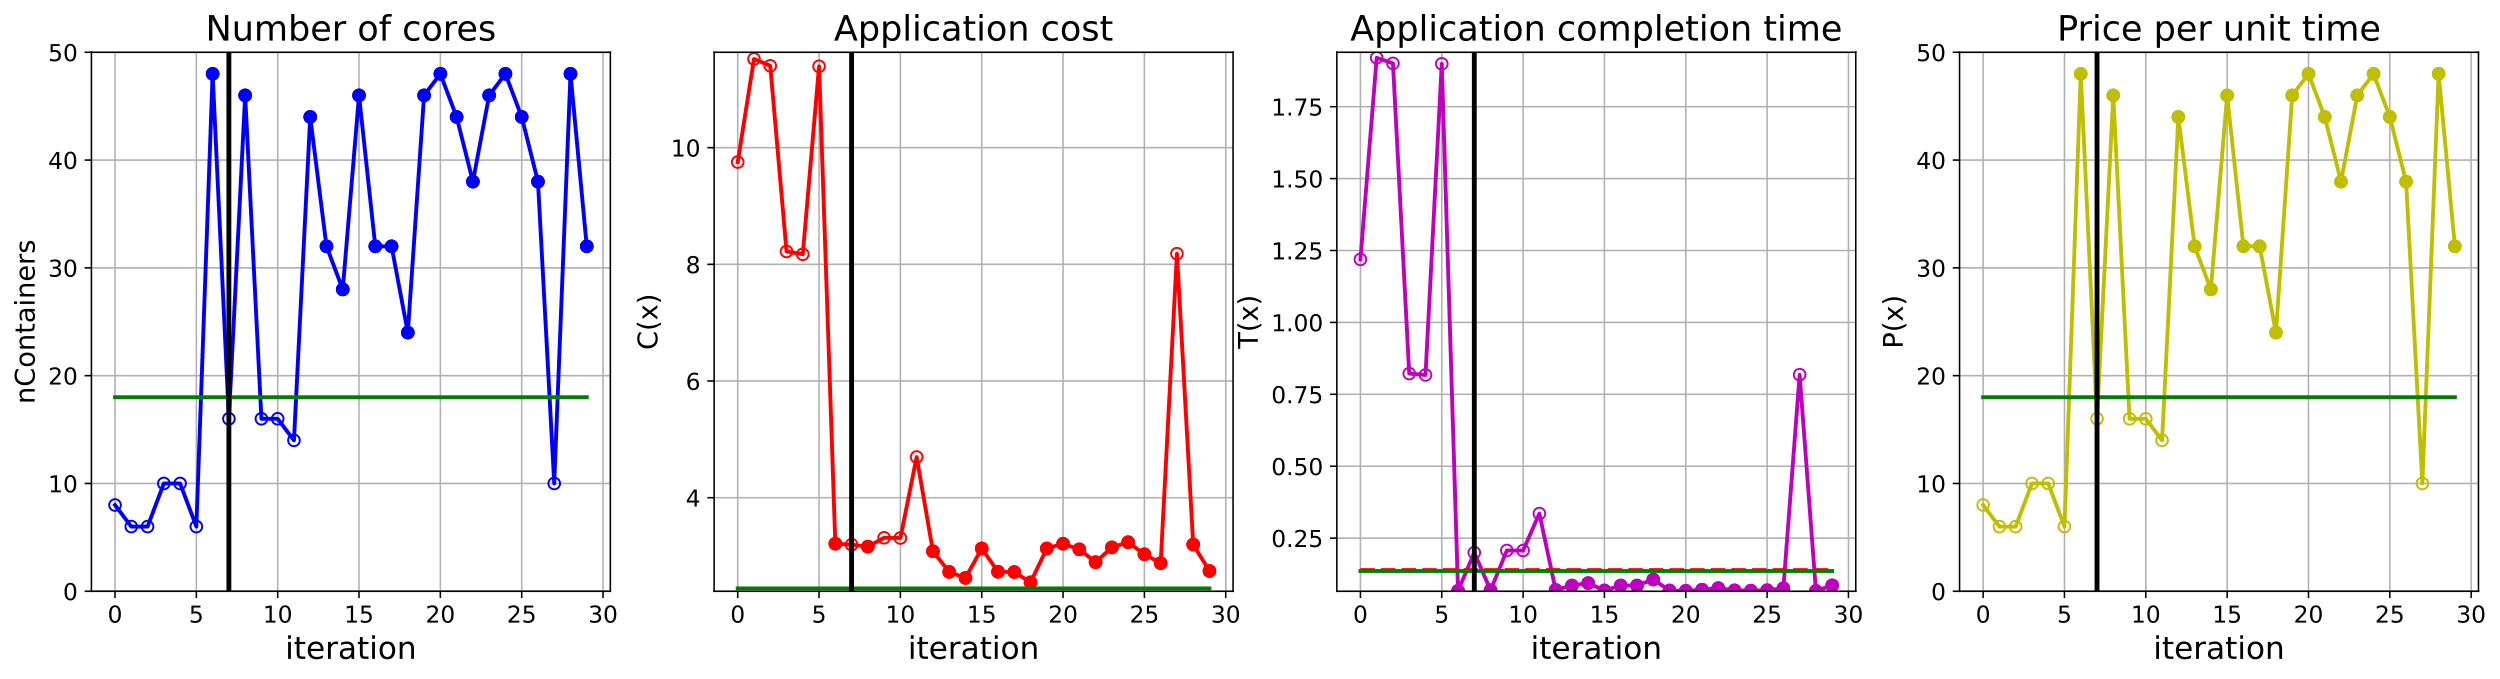 <?xml version="1.0" encoding="utf-8" standalone="no"?>
<!DOCTYPE svg PUBLIC "-//W3C//DTD SVG 1.1//EN"
  "http://www.w3.org/Graphics/SVG/1.1/DTD/svg11.dtd">
<!-- Created with matplotlib (https://matplotlib.org/) -->
<svg height="349.376pt" version="1.1" viewBox="0 0 1285.69 349.376" width="1285.69pt" xmlns="http://www.w3.org/2000/svg" xmlns:xlink="http://www.w3.org/1999/xlink">
 <defs>
  <style type="text/css">
*{stroke-linecap:butt;stroke-linejoin:round;}
  </style>
 </defs>
 <g id="figure_1">
  <g id="patch_1">
   <path d="M 0 349.376 
L 1285.69 349.376 
L 1285.69 0 
L 0 0 
z
" style="fill:#ffffff;"/>
  </g>
  <g id="axes_1">
   <g id="patch_2">
    <path d="M 47.019 304.077 
L 313.889 304.077 
L 313.889 26.877 
L 47.019 26.877 
z
" style="fill:#ffffff;"/>
   </g>
   <g id="matplotlib.axis_1">
    <g id="xtick_1">
     <g id="line2d_1">
      <path clip-path="url(#p10c202fbd3)" d="M 59.15 304.077 
L 59.15 26.877 
" style="fill:none;stroke:#b0b0b0;stroke-linecap:square;stroke-width:0.8;"/>
     </g>
     <g id="line2d_2">
      <defs>
       <path d="M 0 0 
L 0 3.5 
" id="m65d19519e3" style="stroke:#000000;stroke-width:0.8;"/>
      </defs>
      <g>
       <use style="stroke:#000000;stroke-width:0.8;" x="59.15" xlink:href="#m65d19519e3" y="304.077"/>
      </g>
     </g>
     <g id="text_1">
      <!-- 0 -->
      <defs>
       <path d="M 31.781 66.406 
Q 24.172 66.406 20.328 58.906 
Q 16.5 51.422 16.5 36.375 
Q 16.5 21.391 20.328 13.891 
Q 24.172 6.391 31.781 6.391 
Q 39.453 6.391 43.281 13.891 
Q 47.125 21.391 47.125 36.375 
Q 47.125 51.422 43.281 58.906 
Q 39.453 66.406 31.781 66.406 
z
M 31.781 74.219 
Q 44.047 74.219 50.516 64.516 
Q 56.984 54.828 56.984 36.375 
Q 56.984 17.969 50.516 8.266 
Q 44.047 -1.422 31.781 -1.422 
Q 19.531 -1.422 13.062 8.266 
Q 6.594 17.969 6.594 36.375 
Q 6.594 54.828 13.062 64.516 
Q 19.531 74.219 31.781 74.219 
z
" id="DejaVuSans-48"/>
      </defs>
      <g transform="translate(55.332 320.195)scale(0.12 -0.12)">
       <use xlink:href="#DejaVuSans-48"/>
      </g>
     </g>
    </g>
    <g id="xtick_2">
     <g id="line2d_3">
      <path clip-path="url(#p10c202fbd3)" d="M 100.979 304.077 
L 100.979 26.877 
" style="fill:none;stroke:#b0b0b0;stroke-linecap:square;stroke-width:0.8;"/>
     </g>
     <g id="line2d_4">
      <g>
       <use style="stroke:#000000;stroke-width:0.8;" x="100.979" xlink:href="#m65d19519e3" y="304.077"/>
      </g>
     </g>
     <g id="text_2">
      <!-- 5 -->
      <defs>
       <path d="M 10.797 72.906 
L 49.516 72.906 
L 49.516 64.594 
L 19.828 64.594 
L 19.828 46.734 
Q 21.969 47.469 24.109 47.828 
Q 26.266 48.188 28.422 48.188 
Q 40.625 48.188 47.75 41.5 
Q 54.891 34.812 54.891 23.391 
Q 54.891 11.625 47.562 5.094 
Q 40.234 -1.422 26.906 -1.422 
Q 22.312 -1.422 17.547 -0.641 
Q 12.797 0.141 7.719 1.703 
L 7.719 11.625 
Q 12.109 9.234 16.797 8.062 
Q 21.484 6.891 26.703 6.891 
Q 35.156 6.891 40.078 11.328 
Q 45.016 15.766 45.016 23.391 
Q 45.016 31 40.078 35.438 
Q 35.156 39.891 26.703 39.891 
Q 22.75 39.891 18.812 39.016 
Q 14.891 38.141 10.797 36.281 
z
" id="DejaVuSans-53"/>
      </defs>
      <g transform="translate(97.161 320.195)scale(0.12 -0.12)">
       <use xlink:href="#DejaVuSans-53"/>
      </g>
     </g>
    </g>
    <g id="xtick_3">
     <g id="line2d_5">
      <path clip-path="url(#p10c202fbd3)" d="M 142.808 304.077 
L 142.808 26.877 
" style="fill:none;stroke:#b0b0b0;stroke-linecap:square;stroke-width:0.8;"/>
     </g>
     <g id="line2d_6">
      <g>
       <use style="stroke:#000000;stroke-width:0.8;" x="142.808" xlink:href="#m65d19519e3" y="304.077"/>
      </g>
     </g>
     <g id="text_3">
      <!-- 10 -->
      <defs>
       <path d="M 12.406 8.297 
L 28.516 8.297 
L 28.516 63.922 
L 10.984 60.406 
L 10.984 69.391 
L 28.422 72.906 
L 38.281 72.906 
L 38.281 8.297 
L 54.391 8.297 
L 54.391 0 
L 12.406 0 
z
" id="DejaVuSans-49"/>
      </defs>
      <g transform="translate(135.173 320.195)scale(0.12 -0.12)">
       <use xlink:href="#DejaVuSans-49"/>
       <use x="63.623" xlink:href="#DejaVuSans-48"/>
      </g>
     </g>
    </g>
    <g id="xtick_4">
     <g id="line2d_7">
      <path clip-path="url(#p10c202fbd3)" d="M 184.637 304.077 
L 184.637 26.877 
" style="fill:none;stroke:#b0b0b0;stroke-linecap:square;stroke-width:0.8;"/>
     </g>
     <g id="line2d_8">
      <g>
       <use style="stroke:#000000;stroke-width:0.8;" x="184.637" xlink:href="#m65d19519e3" y="304.077"/>
      </g>
     </g>
     <g id="text_4">
      <!-- 15 -->
      <g transform="translate(177.002 320.195)scale(0.12 -0.12)">
       <use xlink:href="#DejaVuSans-49"/>
       <use x="63.623" xlink:href="#DejaVuSans-53"/>
      </g>
     </g>
    </g>
    <g id="xtick_5">
     <g id="line2d_9">
      <path clip-path="url(#p10c202fbd3)" d="M 226.466 304.077 
L 226.466 26.877 
" style="fill:none;stroke:#b0b0b0;stroke-linecap:square;stroke-width:0.8;"/>
     </g>
     <g id="line2d_10">
      <g>
       <use style="stroke:#000000;stroke-width:0.8;" x="226.466" xlink:href="#m65d19519e3" y="304.077"/>
      </g>
     </g>
     <g id="text_5">
      <!-- 20 -->
      <defs>
       <path d="M 19.188 8.297 
L 53.609 8.297 
L 53.609 0 
L 7.328 0 
L 7.328 8.297 
Q 12.938 14.109 22.625 23.891 
Q 32.328 33.688 34.812 36.531 
Q 39.547 41.844 41.422 45.531 
Q 43.312 49.219 43.312 52.781 
Q 43.312 58.594 39.234 62.25 
Q 35.156 65.922 28.609 65.922 
Q 23.969 65.922 18.812 64.312 
Q 13.672 62.703 7.812 59.422 
L 7.812 69.391 
Q 13.766 71.781 18.938 73 
Q 24.125 74.219 28.422 74.219 
Q 39.75 74.219 46.484 68.547 
Q 53.219 62.891 53.219 53.422 
Q 53.219 48.922 51.531 44.891 
Q 49.859 40.875 45.406 35.406 
Q 44.188 33.984 37.641 27.219 
Q 31.109 20.453 19.188 8.297 
z
" id="DejaVuSans-50"/>
      </defs>
      <g transform="translate(218.831 320.195)scale(0.12 -0.12)">
       <use xlink:href="#DejaVuSans-50"/>
       <use x="63.623" xlink:href="#DejaVuSans-48"/>
      </g>
     </g>
    </g>
    <g id="xtick_6">
     <g id="line2d_11">
      <path clip-path="url(#p10c202fbd3)" d="M 268.295 304.077 
L 268.295 26.877 
" style="fill:none;stroke:#b0b0b0;stroke-linecap:square;stroke-width:0.8;"/>
     </g>
     <g id="line2d_12">
      <g>
       <use style="stroke:#000000;stroke-width:0.8;" x="268.295" xlink:href="#m65d19519e3" y="304.077"/>
      </g>
     </g>
     <g id="text_6">
      <!-- 25 -->
      <g transform="translate(260.66 320.195)scale(0.12 -0.12)">
       <use xlink:href="#DejaVuSans-50"/>
       <use x="63.623" xlink:href="#DejaVuSans-53"/>
      </g>
     </g>
    </g>
    <g id="xtick_7">
     <g id="line2d_13">
      <path clip-path="url(#p10c202fbd3)" d="M 310.124 304.077 
L 310.124 26.877 
" style="fill:none;stroke:#b0b0b0;stroke-linecap:square;stroke-width:0.8;"/>
     </g>
     <g id="line2d_14">
      <g>
       <use style="stroke:#000000;stroke-width:0.8;" x="310.124" xlink:href="#m65d19519e3" y="304.077"/>
      </g>
     </g>
     <g id="text_7">
      <!-- 30 -->
      <defs>
       <path d="M 40.578 39.312 
Q 47.656 37.797 51.625 33 
Q 55.609 28.219 55.609 21.188 
Q 55.609 10.406 48.188 4.484 
Q 40.766 -1.422 27.094 -1.422 
Q 22.516 -1.422 17.656 -0.516 
Q 12.797 0.391 7.625 2.203 
L 7.625 11.719 
Q 11.719 9.328 16.594 8.109 
Q 21.484 6.891 26.812 6.891 
Q 36.078 6.891 40.938 10.547 
Q 45.797 14.203 45.797 21.188 
Q 45.797 27.641 41.281 31.266 
Q 36.766 34.906 28.719 34.906 
L 20.219 34.906 
L 20.219 43.016 
L 29.109 43.016 
Q 36.375 43.016 40.234 45.922 
Q 44.094 48.828 44.094 54.297 
Q 44.094 59.906 40.109 62.906 
Q 36.141 65.922 28.719 65.922 
Q 24.656 65.922 20.016 65.031 
Q 15.375 64.156 9.812 62.312 
L 9.812 71.094 
Q 15.438 72.656 20.344 73.438 
Q 25.25 74.219 29.594 74.219 
Q 40.828 74.219 47.359 69.109 
Q 53.906 64.016 53.906 55.328 
Q 53.906 49.266 50.438 45.094 
Q 46.969 40.922 40.578 39.312 
z
" id="DejaVuSans-51"/>
      </defs>
      <g transform="translate(302.489 320.195)scale(0.12 -0.12)">
       <use xlink:href="#DejaVuSans-51"/>
       <use x="63.623" xlink:href="#DejaVuSans-48"/>
      </g>
     </g>
    </g>
    <g id="text_8">
     <!-- iteration -->
     <defs>
      <path d="M 9.422 54.688 
L 18.406 54.688 
L 18.406 0 
L 9.422 0 
z
M 9.422 75.984 
L 18.406 75.984 
L 18.406 64.594 
L 9.422 64.594 
z
" id="DejaVuSans-105"/>
      <path d="M 18.312 70.219 
L 18.312 54.688 
L 36.812 54.688 
L 36.812 47.703 
L 18.312 47.703 
L 18.312 18.016 
Q 18.312 11.328 20.141 9.422 
Q 21.969 7.516 27.594 7.516 
L 36.812 7.516 
L 36.812 0 
L 27.594 0 
Q 17.188 0 13.234 3.875 
Q 9.281 7.766 9.281 18.016 
L 9.281 47.703 
L 2.688 47.703 
L 2.688 54.688 
L 9.281 54.688 
L 9.281 70.219 
z
" id="DejaVuSans-116"/>
      <path d="M 56.203 29.594 
L 56.203 25.203 
L 14.891 25.203 
Q 15.484 15.922 20.484 11.062 
Q 25.484 6.203 34.422 6.203 
Q 39.594 6.203 44.453 7.469 
Q 49.312 8.734 54.109 11.281 
L 54.109 2.781 
Q 49.266 0.734 44.188 -0.344 
Q 39.109 -1.422 33.891 -1.422 
Q 20.797 -1.422 13.156 6.188 
Q 5.516 13.812 5.516 26.812 
Q 5.516 40.234 12.766 48.109 
Q 20.016 56 32.328 56 
Q 43.359 56 49.781 48.891 
Q 56.203 41.797 56.203 29.594 
z
M 47.219 32.234 
Q 47.125 39.594 43.094 43.984 
Q 39.062 48.391 32.422 48.391 
Q 24.906 48.391 20.391 44.141 
Q 15.875 39.891 15.188 32.172 
z
" id="DejaVuSans-101"/>
      <path d="M 41.109 46.297 
Q 39.594 47.172 37.812 47.578 
Q 36.031 48 33.891 48 
Q 26.266 48 22.188 43.047 
Q 18.109 38.094 18.109 28.812 
L 18.109 0 
L 9.078 0 
L 9.078 54.688 
L 18.109 54.688 
L 18.109 46.188 
Q 20.953 51.172 25.484 53.578 
Q 30.031 56 36.531 56 
Q 37.453 56 38.578 55.875 
Q 39.703 55.766 41.062 55.516 
z
" id="DejaVuSans-114"/>
      <path d="M 34.281 27.484 
Q 23.391 27.484 19.188 25 
Q 14.984 22.516 14.984 16.5 
Q 14.984 11.719 18.141 8.906 
Q 21.297 6.109 26.703 6.109 
Q 34.188 6.109 38.703 11.406 
Q 43.219 16.703 43.219 25.484 
L 43.219 27.484 
z
M 52.203 31.203 
L 52.203 0 
L 43.219 0 
L 43.219 8.297 
Q 40.141 3.328 35.547 0.953 
Q 30.953 -1.422 24.312 -1.422 
Q 15.922 -1.422 10.953 3.297 
Q 6 8.016 6 15.922 
Q 6 25.141 12.172 29.828 
Q 18.359 34.516 30.609 34.516 
L 43.219 34.516 
L 43.219 35.406 
Q 43.219 41.609 39.141 45 
Q 35.062 48.391 27.688 48.391 
Q 23 48.391 18.547 47.266 
Q 14.109 46.141 10.016 43.891 
L 10.016 52.203 
Q 14.938 54.109 19.578 55.047 
Q 24.219 56 28.609 56 
Q 40.484 56 46.344 49.844 
Q 52.203 43.703 52.203 31.203 
z
" id="DejaVuSans-97"/>
      <path d="M 30.609 48.391 
Q 23.391 48.391 19.188 42.75 
Q 14.984 37.109 14.984 27.297 
Q 14.984 17.484 19.156 11.844 
Q 23.344 6.203 30.609 6.203 
Q 37.797 6.203 41.984 11.859 
Q 46.188 17.531 46.188 27.297 
Q 46.188 37.016 41.984 42.703 
Q 37.797 48.391 30.609 48.391 
z
M 30.609 56 
Q 42.328 56 49.016 48.375 
Q 55.719 40.766 55.719 27.297 
Q 55.719 13.875 49.016 6.219 
Q 42.328 -1.422 30.609 -1.422 
Q 18.844 -1.422 12.172 6.219 
Q 5.516 13.875 5.516 27.297 
Q 5.516 40.766 12.172 48.375 
Q 18.844 56 30.609 56 
z
" id="DejaVuSans-111"/>
      <path d="M 54.891 33.016 
L 54.891 0 
L 45.906 0 
L 45.906 32.719 
Q 45.906 40.484 42.875 44.328 
Q 39.844 48.188 33.797 48.188 
Q 26.516 48.188 22.312 43.547 
Q 18.109 38.922 18.109 30.906 
L 18.109 0 
L 9.078 0 
L 9.078 54.688 
L 18.109 54.688 
L 18.109 46.188 
Q 21.344 51.125 25.703 53.562 
Q 30.078 56 35.797 56 
Q 45.219 56 50.047 50.172 
Q 54.891 44.344 54.891 33.016 
z
" id="DejaVuSans-110"/>
     </defs>
     <g transform="translate(146.658 338.848)scale(0.16 -0.16)">
      <use xlink:href="#DejaVuSans-105"/>
      <use x="27.783" xlink:href="#DejaVuSans-116"/>
      <use x="66.992" xlink:href="#DejaVuSans-101"/>
      <use x="128.516" xlink:href="#DejaVuSans-114"/>
      <use x="169.629" xlink:href="#DejaVuSans-97"/>
      <use x="230.908" xlink:href="#DejaVuSans-116"/>
      <use x="270.117" xlink:href="#DejaVuSans-105"/>
      <use x="297.9" xlink:href="#DejaVuSans-111"/>
      <use x="359.082" xlink:href="#DejaVuSans-110"/>
     </g>
    </g>
   </g>
   <g id="matplotlib.axis_2">
    <g id="ytick_1">
     <g id="line2d_15">
      <path clip-path="url(#p10c202fbd3)" d="M 47.019 304.077 
L 313.889 304.077 
" style="fill:none;stroke:#b0b0b0;stroke-linecap:square;stroke-width:0.8;"/>
     </g>
     <g id="line2d_16">
      <defs>
       <path d="M 0 0 
L -3.5 0 
" id="mb292a49156" style="stroke:#000000;stroke-width:0.8;"/>
      </defs>
      <g>
       <use style="stroke:#000000;stroke-width:0.8;" x="47.019" xlink:href="#mb292a49156" y="304.077"/>
      </g>
     </g>
     <g id="text_9">
      <!-- 0 -->
      <g transform="translate(32.384 308.636)scale(0.12 -0.12)">
       <use xlink:href="#DejaVuSans-48"/>
      </g>
     </g>
    </g>
    <g id="ytick_2">
     <g id="line2d_17">
      <path clip-path="url(#p10c202fbd3)" d="M 47.019 248.637 
L 313.889 248.637 
" style="fill:none;stroke:#b0b0b0;stroke-linecap:square;stroke-width:0.8;"/>
     </g>
     <g id="line2d_18">
      <g>
       <use style="stroke:#000000;stroke-width:0.8;" x="47.019" xlink:href="#mb292a49156" y="248.637"/>
      </g>
     </g>
     <g id="text_10">
      <!-- 10 -->
      <g transform="translate(24.749 253.196)scale(0.12 -0.12)">
       <use xlink:href="#DejaVuSans-49"/>
       <use x="63.623" xlink:href="#DejaVuSans-48"/>
      </g>
     </g>
    </g>
    <g id="ytick_3">
     <g id="line2d_19">
      <path clip-path="url(#p10c202fbd3)" d="M 47.019 193.197 
L 313.889 193.197 
" style="fill:none;stroke:#b0b0b0;stroke-linecap:square;stroke-width:0.8;"/>
     </g>
     <g id="line2d_20">
      <g>
       <use style="stroke:#000000;stroke-width:0.8;" x="47.019" xlink:href="#mb292a49156" y="193.197"/>
      </g>
     </g>
     <g id="text_11">
      <!-- 20 -->
      <g transform="translate(24.749 197.756)scale(0.12 -0.12)">
       <use xlink:href="#DejaVuSans-50"/>
       <use x="63.623" xlink:href="#DejaVuSans-48"/>
      </g>
     </g>
    </g>
    <g id="ytick_4">
     <g id="line2d_21">
      <path clip-path="url(#p10c202fbd3)" d="M 47.019 137.757 
L 313.889 137.757 
" style="fill:none;stroke:#b0b0b0;stroke-linecap:square;stroke-width:0.8;"/>
     </g>
     <g id="line2d_22">
      <g>
       <use style="stroke:#000000;stroke-width:0.8;" x="47.019" xlink:href="#mb292a49156" y="137.757"/>
      </g>
     </g>
     <g id="text_12">
      <!-- 30 -->
      <g transform="translate(24.749 142.316)scale(0.12 -0.12)">
       <use xlink:href="#DejaVuSans-51"/>
       <use x="63.623" xlink:href="#DejaVuSans-48"/>
      </g>
     </g>
    </g>
    <g id="ytick_5">
     <g id="line2d_23">
      <path clip-path="url(#p10c202fbd3)" d="M 47.019 82.317 
L 313.889 82.317 
" style="fill:none;stroke:#b0b0b0;stroke-linecap:square;stroke-width:0.8;"/>
     </g>
     <g id="line2d_24">
      <g>
       <use style="stroke:#000000;stroke-width:0.8;" x="47.019" xlink:href="#mb292a49156" y="82.317"/>
      </g>
     </g>
     <g id="text_13">
      <!-- 40 -->
      <defs>
       <path d="M 37.797 64.312 
L 12.891 25.391 
L 37.797 25.391 
z
M 35.203 72.906 
L 47.609 72.906 
L 47.609 25.391 
L 58.016 25.391 
L 58.016 17.188 
L 47.609 17.188 
L 47.609 0 
L 37.797 0 
L 37.797 17.188 
L 4.891 17.188 
L 4.891 26.703 
z
" id="DejaVuSans-52"/>
      </defs>
      <g transform="translate(24.749 86.876)scale(0.12 -0.12)">
       <use xlink:href="#DejaVuSans-52"/>
       <use x="63.623" xlink:href="#DejaVuSans-48"/>
      </g>
     </g>
    </g>
    <g id="ytick_6">
     <g id="line2d_25">
      <path clip-path="url(#p10c202fbd3)" d="M 47.019 26.877 
L 313.889 26.877 
" style="fill:none;stroke:#b0b0b0;stroke-linecap:square;stroke-width:0.8;"/>
     </g>
     <g id="line2d_26">
      <g>
       <use style="stroke:#000000;stroke-width:0.8;" x="47.019" xlink:href="#mb292a49156" y="26.877"/>
      </g>
     </g>
     <g id="text_14">
      <!-- 50 -->
      <g transform="translate(24.749 31.436)scale(0.12 -0.12)">
       <use xlink:href="#DejaVuSans-53"/>
       <use x="63.623" xlink:href="#DejaVuSans-48"/>
      </g>
     </g>
    </g>
    <g id="text_15">
     <!-- nContainers -->
     <defs>
      <path d="M 64.406 67.281 
L 64.406 56.891 
Q 59.422 61.531 53.781 63.812 
Q 48.141 66.109 41.797 66.109 
Q 29.297 66.109 22.656 58.469 
Q 16.016 50.828 16.016 36.375 
Q 16.016 21.969 22.656 14.328 
Q 29.297 6.688 41.797 6.688 
Q 48.141 6.688 53.781 8.984 
Q 59.422 11.281 64.406 15.922 
L 64.406 5.609 
Q 59.234 2.094 53.438 0.328 
Q 47.656 -1.422 41.219 -1.422 
Q 24.656 -1.422 15.125 8.703 
Q 5.609 18.844 5.609 36.375 
Q 5.609 53.953 15.125 64.078 
Q 24.656 74.219 41.219 74.219 
Q 47.75 74.219 53.531 72.484 
Q 59.328 70.75 64.406 67.281 
z
" id="DejaVuSans-67"/>
      <path d="M 44.281 53.078 
L 44.281 44.578 
Q 40.484 46.531 36.375 47.5 
Q 32.281 48.484 27.875 48.484 
Q 21.188 48.484 17.844 46.438 
Q 14.5 44.391 14.5 40.281 
Q 14.5 37.156 16.891 35.375 
Q 19.281 33.594 26.516 31.984 
L 29.594 31.297 
Q 39.156 29.25 43.188 25.516 
Q 47.219 21.781 47.219 15.094 
Q 47.219 7.469 41.188 3.016 
Q 35.156 -1.422 24.609 -1.422 
Q 20.219 -1.422 15.453 -0.562 
Q 10.688 0.297 5.422 2 
L 5.422 11.281 
Q 10.406 8.688 15.234 7.391 
Q 20.062 6.109 24.812 6.109 
Q 31.156 6.109 34.562 8.281 
Q 37.984 10.453 37.984 14.406 
Q 37.984 18.062 35.516 20.016 
Q 33.062 21.969 24.703 23.781 
L 21.578 24.516 
Q 13.234 26.266 9.516 29.906 
Q 5.812 33.547 5.812 39.891 
Q 5.812 47.609 11.281 51.797 
Q 16.75 56 26.812 56 
Q 31.781 56 36.172 55.266 
Q 40.578 54.547 44.281 53.078 
z
" id="DejaVuSans-115"/>
     </defs>
     <g transform="translate(17.838 207.767)rotate(-90)scale(0.14 -0.14)">
      <use xlink:href="#DejaVuSans-110"/>
      <use x="63.379" xlink:href="#DejaVuSans-67"/>
      <use x="133.203" xlink:href="#DejaVuSans-111"/>
      <use x="194.385" xlink:href="#DejaVuSans-110"/>
      <use x="257.764" xlink:href="#DejaVuSans-116"/>
      <use x="296.973" xlink:href="#DejaVuSans-97"/>
      <use x="358.252" xlink:href="#DejaVuSans-105"/>
      <use x="386.035" xlink:href="#DejaVuSans-110"/>
      <use x="449.414" xlink:href="#DejaVuSans-101"/>
      <use x="510.938" xlink:href="#DejaVuSans-114"/>
      <use x="552.051" xlink:href="#DejaVuSans-115"/>
     </g>
    </g>
   </g>
   <g id="line2d_27">
    <path clip-path="url(#p10c202fbd3)" d="M 59.15 259.725 
L 67.516 270.813 
L 75.881 270.813 
L 84.247 248.637 
L 92.613 248.637 
L 100.979 270.813 
L 109.345 37.965 
L 117.711 215.373 
L 126.076 49.053 
L 134.442 215.373 
L 142.808 215.373 
L 151.174 226.461 
L 159.54 60.141 
L 167.905 126.669 
L 176.271 148.845 
L 184.637 49.053 
L 193.003 126.669 
L 201.369 126.669 
L 209.735 171.021 
L 218.1 49.053 
L 226.466 37.965 
L 234.832 60.141 
L 243.198 93.405 
L 251.564 49.053 
L 259.929 37.965 
L 268.295 60.141 
L 276.661 93.405 
L 285.027 248.637 
L 293.393 37.965 
L 301.759 126.669 
" style="fill:none;stroke:#0000ff;stroke-linecap:square;stroke-width:2;"/>
    <defs>
     <path d="M 0 3 
C 0.796 3 1.559 2.684 2.121 2.121 
C 2.684 1.559 3 0.796 3 0 
C 3 -0.796 2.684 -1.559 2.121 -2.121 
C 1.559 -2.684 0.796 -3 0 -3 
C -0.796 -3 -1.559 -2.684 -2.121 -2.121 
C -2.684 -1.559 -3 -0.796 -3 0 
C -3 0.796 -2.684 1.559 -2.121 2.121 
C -1.559 2.684 -0.796 3 0 3 
z
" id="mb12a5e8345" style="stroke:#0000ff;"/>
    </defs>
    <g clip-path="url(#p10c202fbd3)">
     <use style="fill-opacity:0;stroke:#0000ff;" x="59.15" xlink:href="#mb12a5e8345" y="259.725"/>
     <use style="fill-opacity:0;stroke:#0000ff;" x="67.516" xlink:href="#mb12a5e8345" y="270.813"/>
     <use style="fill-opacity:0;stroke:#0000ff;" x="75.881" xlink:href="#mb12a5e8345" y="270.813"/>
     <use style="fill-opacity:0;stroke:#0000ff;" x="84.247" xlink:href="#mb12a5e8345" y="248.637"/>
     <use style="fill-opacity:0;stroke:#0000ff;" x="92.613" xlink:href="#mb12a5e8345" y="248.637"/>
     <use style="fill-opacity:0;stroke:#0000ff;" x="100.979" xlink:href="#mb12a5e8345" y="270.813"/>
     <use style="fill-opacity:0;stroke:#0000ff;" x="109.345" xlink:href="#mb12a5e8345" y="37.965"/>
     <use style="fill-opacity:0;stroke:#0000ff;" x="117.711" xlink:href="#mb12a5e8345" y="215.373"/>
     <use style="fill-opacity:0;stroke:#0000ff;" x="126.076" xlink:href="#mb12a5e8345" y="49.053"/>
     <use style="fill-opacity:0;stroke:#0000ff;" x="134.442" xlink:href="#mb12a5e8345" y="215.373"/>
     <use style="fill-opacity:0;stroke:#0000ff;" x="142.808" xlink:href="#mb12a5e8345" y="215.373"/>
     <use style="fill-opacity:0;stroke:#0000ff;" x="151.174" xlink:href="#mb12a5e8345" y="226.461"/>
     <use style="fill-opacity:0;stroke:#0000ff;" x="159.54" xlink:href="#mb12a5e8345" y="60.141"/>
     <use style="fill-opacity:0;stroke:#0000ff;" x="167.905" xlink:href="#mb12a5e8345" y="126.669"/>
     <use style="fill-opacity:0;stroke:#0000ff;" x="176.271" xlink:href="#mb12a5e8345" y="148.845"/>
     <use style="fill-opacity:0;stroke:#0000ff;" x="184.637" xlink:href="#mb12a5e8345" y="49.053"/>
     <use style="fill-opacity:0;stroke:#0000ff;" x="193.003" xlink:href="#mb12a5e8345" y="126.669"/>
     <use style="fill-opacity:0;stroke:#0000ff;" x="201.369" xlink:href="#mb12a5e8345" y="126.669"/>
     <use style="fill-opacity:0;stroke:#0000ff;" x="209.735" xlink:href="#mb12a5e8345" y="171.021"/>
     <use style="fill-opacity:0;stroke:#0000ff;" x="218.1" xlink:href="#mb12a5e8345" y="49.053"/>
     <use style="fill-opacity:0;stroke:#0000ff;" x="226.466" xlink:href="#mb12a5e8345" y="37.965"/>
     <use style="fill-opacity:0;stroke:#0000ff;" x="234.832" xlink:href="#mb12a5e8345" y="60.141"/>
     <use style="fill-opacity:0;stroke:#0000ff;" x="243.198" xlink:href="#mb12a5e8345" y="93.405"/>
     <use style="fill-opacity:0;stroke:#0000ff;" x="251.564" xlink:href="#mb12a5e8345" y="49.053"/>
     <use style="fill-opacity:0;stroke:#0000ff;" x="259.929" xlink:href="#mb12a5e8345" y="37.965"/>
     <use style="fill-opacity:0;stroke:#0000ff;" x="268.295" xlink:href="#mb12a5e8345" y="60.141"/>
     <use style="fill-opacity:0;stroke:#0000ff;" x="276.661" xlink:href="#mb12a5e8345" y="93.405"/>
     <use style="fill-opacity:0;stroke:#0000ff;" x="285.027" xlink:href="#mb12a5e8345" y="248.637"/>
     <use style="fill-opacity:0;stroke:#0000ff;" x="293.393" xlink:href="#mb12a5e8345" y="37.965"/>
     <use style="fill-opacity:0;stroke:#0000ff;" x="301.759" xlink:href="#mb12a5e8345" y="126.669"/>
    </g>
   </g>
   <g id="line2d_28">
    <defs>
     <path d="M 0 3 
C 0.796 3 1.559 2.684 2.121 2.121 
C 2.684 1.559 3 0.796 3 0 
C 3 -0.796 2.684 -1.559 2.121 -2.121 
C 1.559 -2.684 0.796 -3 0 -3 
C -0.796 -3 -1.559 -2.684 -2.121 -2.121 
C -2.684 -1.559 -3 -0.796 -3 0 
C -3 0.796 -2.684 1.559 -2.121 2.121 
C -1.559 2.684 -0.796 3 0 3 
z
" id="m534dcdd8fc" style="stroke:#0000ff;"/>
    </defs>
    <g clip-path="url(#p10c202fbd3)">
     <use style="fill:#0000ff;stroke:#0000ff;" x="109.345" xlink:href="#m534dcdd8fc" y="37.965"/>
    </g>
   </g>
   <g id="line2d_29">
    <g clip-path="url(#p10c202fbd3)">
     <use style="fill:#0000ff;stroke:#0000ff;" x="126.076" xlink:href="#m534dcdd8fc" y="49.053"/>
    </g>
   </g>
   <g id="line2d_30">
    <g clip-path="url(#p10c202fbd3)">
     <use style="fill:#0000ff;stroke:#0000ff;" x="159.54" xlink:href="#m534dcdd8fc" y="60.141"/>
    </g>
   </g>
   <g id="line2d_31">
    <g clip-path="url(#p10c202fbd3)">
     <use style="fill:#0000ff;stroke:#0000ff;" x="167.905" xlink:href="#m534dcdd8fc" y="126.669"/>
    </g>
   </g>
   <g id="line2d_32">
    <g clip-path="url(#p10c202fbd3)">
     <use style="fill:#0000ff;stroke:#0000ff;" x="176.271" xlink:href="#m534dcdd8fc" y="148.845"/>
    </g>
   </g>
   <g id="line2d_33">
    <g clip-path="url(#p10c202fbd3)">
     <use style="fill:#0000ff;stroke:#0000ff;" x="184.637" xlink:href="#m534dcdd8fc" y="49.053"/>
    </g>
   </g>
   <g id="line2d_34">
    <g clip-path="url(#p10c202fbd3)">
     <use style="fill:#0000ff;stroke:#0000ff;" x="193.003" xlink:href="#m534dcdd8fc" y="126.669"/>
    </g>
   </g>
   <g id="line2d_35">
    <g clip-path="url(#p10c202fbd3)">
     <use style="fill:#0000ff;stroke:#0000ff;" x="201.369" xlink:href="#m534dcdd8fc" y="126.669"/>
    </g>
   </g>
   <g id="line2d_36">
    <g clip-path="url(#p10c202fbd3)">
     <use style="fill:#0000ff;stroke:#0000ff;" x="209.735" xlink:href="#m534dcdd8fc" y="171.021"/>
    </g>
   </g>
   <g id="line2d_37">
    <g clip-path="url(#p10c202fbd3)">
     <use style="fill:#0000ff;stroke:#0000ff;" x="218.1" xlink:href="#m534dcdd8fc" y="49.053"/>
    </g>
   </g>
   <g id="line2d_38">
    <g clip-path="url(#p10c202fbd3)">
     <use style="fill:#0000ff;stroke:#0000ff;" x="226.466" xlink:href="#m534dcdd8fc" y="37.965"/>
    </g>
   </g>
   <g id="line2d_39">
    <g clip-path="url(#p10c202fbd3)">
     <use style="fill:#0000ff;stroke:#0000ff;" x="234.832" xlink:href="#m534dcdd8fc" y="60.141"/>
    </g>
   </g>
   <g id="line2d_40">
    <g clip-path="url(#p10c202fbd3)">
     <use style="fill:#0000ff;stroke:#0000ff;" x="243.198" xlink:href="#m534dcdd8fc" y="93.405"/>
    </g>
   </g>
   <g id="line2d_41">
    <g clip-path="url(#p10c202fbd3)">
     <use style="fill:#0000ff;stroke:#0000ff;" x="251.564" xlink:href="#m534dcdd8fc" y="49.053"/>
    </g>
   </g>
   <g id="line2d_42">
    <g clip-path="url(#p10c202fbd3)">
     <use style="fill:#0000ff;stroke:#0000ff;" x="259.929" xlink:href="#m534dcdd8fc" y="37.965"/>
    </g>
   </g>
   <g id="line2d_43">
    <g clip-path="url(#p10c202fbd3)">
     <use style="fill:#0000ff;stroke:#0000ff;" x="268.295" xlink:href="#m534dcdd8fc" y="60.141"/>
    </g>
   </g>
   <g id="line2d_44">
    <g clip-path="url(#p10c202fbd3)">
     <use style="fill:#0000ff;stroke:#0000ff;" x="276.661" xlink:href="#m534dcdd8fc" y="93.405"/>
    </g>
   </g>
   <g id="line2d_45">
    <g clip-path="url(#p10c202fbd3)">
     <use style="fill:#0000ff;stroke:#0000ff;" x="293.393" xlink:href="#m534dcdd8fc" y="37.965"/>
    </g>
   </g>
   <g id="line2d_46">
    <g clip-path="url(#p10c202fbd3)">
     <use style="fill:#0000ff;stroke:#0000ff;" x="301.759" xlink:href="#m534dcdd8fc" y="126.669"/>
    </g>
   </g>
   <g id="line2d_47">
    <path clip-path="url(#p10c202fbd3)" d="M 59.15 204.285 
L 67.516 204.285 
L 75.881 204.285 
L 84.247 204.285 
L 92.613 204.285 
L 100.979 204.285 
L 109.345 204.285 
L 117.711 204.285 
L 126.076 204.285 
L 134.442 204.285 
L 142.808 204.285 
L 151.174 204.285 
L 159.54 204.285 
L 167.905 204.285 
L 176.271 204.285 
L 184.637 204.285 
L 193.003 204.285 
L 201.369 204.285 
L 209.735 204.285 
L 218.1 204.285 
L 226.466 204.285 
L 234.832 204.285 
L 243.198 204.285 
L 251.564 204.285 
L 259.929 204.285 
L 268.295 204.285 
L 276.661 204.285 
L 285.027 204.285 
L 293.393 204.285 
L 301.759 204.285 
" style="fill:none;stroke:#008000;stroke-linecap:square;stroke-width:2;"/>
   </g>
   <g id="line2d_48">
    <path clip-path="url(#p10c202fbd3)" d="M 117.711 304.077 
L 117.711 26.877 
" style="fill:none;stroke:#000000;stroke-linecap:square;stroke-width:2.5;"/>
   </g>
   <g id="patch_3">
    <path d="M 47.019 304.077 
L 47.019 26.877 
" style="fill:none;stroke:#000000;stroke-linecap:square;stroke-linejoin:miter;stroke-width:0.8;"/>
   </g>
   <g id="patch_4">
    <path d="M 313.889 304.077 
L 313.889 26.877 
" style="fill:none;stroke:#000000;stroke-linecap:square;stroke-linejoin:miter;stroke-width:0.8;"/>
   </g>
   <g id="patch_5">
    <path d="M 47.019 304.077 
L 313.889 304.077 
" style="fill:none;stroke:#000000;stroke-linecap:square;stroke-linejoin:miter;stroke-width:0.8;"/>
   </g>
   <g id="patch_6">
    <path d="M 47.019 26.877 
L 313.889 26.877 
" style="fill:none;stroke:#000000;stroke-linecap:square;stroke-linejoin:miter;stroke-width:0.8;"/>
   </g>
   <g id="text_16">
    <!-- Number of cores -->
    <defs>
     <path d="M 9.812 72.906 
L 23.094 72.906 
L 55.422 11.922 
L 55.422 72.906 
L 64.984 72.906 
L 64.984 0 
L 51.703 0 
L 19.391 60.984 
L 19.391 0 
L 9.812 0 
z
" id="DejaVuSans-78"/>
     <path d="M 8.5 21.578 
L 8.5 54.688 
L 17.484 54.688 
L 17.484 21.922 
Q 17.484 14.156 20.5 10.266 
Q 23.531 6.391 29.594 6.391 
Q 36.859 6.391 41.078 11.031 
Q 45.312 15.672 45.312 23.688 
L 45.312 54.688 
L 54.297 54.688 
L 54.297 0 
L 45.312 0 
L 45.312 8.406 
Q 42.047 3.422 37.719 1 
Q 33.406 -1.422 27.688 -1.422 
Q 18.266 -1.422 13.375 4.438 
Q 8.5 10.297 8.5 21.578 
z
M 31.109 56 
z
" id="DejaVuSans-117"/>
     <path d="M 52 44.188 
Q 55.375 50.25 60.062 53.125 
Q 64.75 56 71.094 56 
Q 79.641 56 84.281 50.016 
Q 88.922 44.047 88.922 33.016 
L 88.922 0 
L 79.891 0 
L 79.891 32.719 
Q 79.891 40.578 77.094 44.375 
Q 74.312 48.188 68.609 48.188 
Q 61.625 48.188 57.562 43.547 
Q 53.516 38.922 53.516 30.906 
L 53.516 0 
L 44.484 0 
L 44.484 32.719 
Q 44.484 40.625 41.703 44.406 
Q 38.922 48.188 33.109 48.188 
Q 26.219 48.188 22.156 43.531 
Q 18.109 38.875 18.109 30.906 
L 18.109 0 
L 9.078 0 
L 9.078 54.688 
L 18.109 54.688 
L 18.109 46.188 
Q 21.188 51.219 25.484 53.609 
Q 29.781 56 35.688 56 
Q 41.656 56 45.828 52.969 
Q 50 49.953 52 44.188 
z
" id="DejaVuSans-109"/>
     <path d="M 48.688 27.297 
Q 48.688 37.203 44.609 42.844 
Q 40.531 48.484 33.406 48.484 
Q 26.266 48.484 22.188 42.844 
Q 18.109 37.203 18.109 27.297 
Q 18.109 17.391 22.188 11.75 
Q 26.266 6.109 33.406 6.109 
Q 40.531 6.109 44.609 11.75 
Q 48.688 17.391 48.688 27.297 
z
M 18.109 46.391 
Q 20.953 51.266 25.266 53.625 
Q 29.594 56 35.594 56 
Q 45.562 56 51.781 48.094 
Q 58.016 40.188 58.016 27.297 
Q 58.016 14.406 51.781 6.484 
Q 45.562 -1.422 35.594 -1.422 
Q 29.594 -1.422 25.266 0.953 
Q 20.953 3.328 18.109 8.203 
L 18.109 0 
L 9.078 0 
L 9.078 75.984 
L 18.109 75.984 
z
" id="DejaVuSans-98"/>
     <path id="DejaVuSans-32"/>
     <path d="M 37.109 75.984 
L 37.109 68.5 
L 28.516 68.5 
Q 23.688 68.5 21.797 66.547 
Q 19.922 64.594 19.922 59.516 
L 19.922 54.688 
L 34.719 54.688 
L 34.719 47.703 
L 19.922 47.703 
L 19.922 0 
L 10.891 0 
L 10.891 47.703 
L 2.297 47.703 
L 2.297 54.688 
L 10.891 54.688 
L 10.891 58.5 
Q 10.891 67.625 15.141 71.797 
Q 19.391 75.984 28.609 75.984 
z
" id="DejaVuSans-102"/>
     <path d="M 48.781 52.594 
L 48.781 44.188 
Q 44.969 46.297 41.141 47.344 
Q 37.312 48.391 33.406 48.391 
Q 24.656 48.391 19.812 42.844 
Q 14.984 37.312 14.984 27.297 
Q 14.984 17.281 19.812 11.734 
Q 24.656 6.203 33.406 6.203 
Q 37.312 6.203 41.141 7.25 
Q 44.969 8.297 48.781 10.406 
L 48.781 2.094 
Q 45.016 0.344 40.984 -0.531 
Q 36.969 -1.422 32.422 -1.422 
Q 20.062 -1.422 12.781 6.344 
Q 5.516 14.109 5.516 27.297 
Q 5.516 40.672 12.859 48.328 
Q 20.219 56 33.016 56 
Q 37.156 56 41.109 55.141 
Q 45.062 54.297 48.781 52.594 
z
" id="DejaVuSans-99"/>
    </defs>
    <g transform="translate(105.725 20.877)scale(0.18 -0.18)">
     <use xlink:href="#DejaVuSans-78"/>
     <use x="74.805" xlink:href="#DejaVuSans-117"/>
     <use x="138.184" xlink:href="#DejaVuSans-109"/>
     <use x="235.596" xlink:href="#DejaVuSans-98"/>
     <use x="299.072" xlink:href="#DejaVuSans-101"/>
     <use x="360.596" xlink:href="#DejaVuSans-114"/>
     <use x="401.709" xlink:href="#DejaVuSans-32"/>
     <use x="433.496" xlink:href="#DejaVuSans-111"/>
     <use x="494.678" xlink:href="#DejaVuSans-102"/>
     <use x="529.883" xlink:href="#DejaVuSans-32"/>
     <use x="561.67" xlink:href="#DejaVuSans-99"/>
     <use x="616.65" xlink:href="#DejaVuSans-111"/>
     <use x="677.832" xlink:href="#DejaVuSans-114"/>
     <use x="716.695" xlink:href="#DejaVuSans-101"/>
     <use x="778.219" xlink:href="#DejaVuSans-115"/>
    </g>
   </g>
  </g>
  <g id="axes_2">
   <g id="patch_7">
    <path d="M 367.263 304.077 
L 634.132 304.077 
L 634.132 26.877 
L 367.263 26.877 
z
" style="fill:#ffffff;"/>
   </g>
   <g id="matplotlib.axis_3">
    <g id="xtick_8">
     <g id="line2d_49">
      <path clip-path="url(#p7e94cec8a0)" d="M 379.393 304.077 
L 379.393 26.877 
" style="fill:none;stroke:#b0b0b0;stroke-linecap:square;stroke-width:0.8;"/>
     </g>
     <g id="line2d_50">
      <g>
       <use style="stroke:#000000;stroke-width:0.8;" x="379.393" xlink:href="#m65d19519e3" y="304.077"/>
      </g>
     </g>
     <g id="text_17">
      <!-- 0 -->
      <g transform="translate(375.576 320.195)scale(0.12 -0.12)">
       <use xlink:href="#DejaVuSans-48"/>
      </g>
     </g>
    </g>
    <g id="xtick_9">
     <g id="line2d_51">
      <path clip-path="url(#p7e94cec8a0)" d="M 421.222 304.077 
L 421.222 26.877 
" style="fill:none;stroke:#b0b0b0;stroke-linecap:square;stroke-width:0.8;"/>
     </g>
     <g id="line2d_52">
      <g>
       <use style="stroke:#000000;stroke-width:0.8;" x="421.222" xlink:href="#m65d19519e3" y="304.077"/>
      </g>
     </g>
     <g id="text_18">
      <!-- 5 -->
      <g transform="translate(417.405 320.195)scale(0.12 -0.12)">
       <use xlink:href="#DejaVuSans-53"/>
      </g>
     </g>
    </g>
    <g id="xtick_10">
     <g id="line2d_53">
      <path clip-path="url(#p7e94cec8a0)" d="M 463.051 304.077 
L 463.051 26.877 
" style="fill:none;stroke:#b0b0b0;stroke-linecap:square;stroke-width:0.8;"/>
     </g>
     <g id="line2d_54">
      <g>
       <use style="stroke:#000000;stroke-width:0.8;" x="463.051" xlink:href="#m65d19519e3" y="304.077"/>
      </g>
     </g>
     <g id="text_19">
      <!-- 10 -->
      <g transform="translate(455.416 320.195)scale(0.12 -0.12)">
       <use xlink:href="#DejaVuSans-49"/>
       <use x="63.623" xlink:href="#DejaVuSans-48"/>
      </g>
     </g>
    </g>
    <g id="xtick_11">
     <g id="line2d_55">
      <path clip-path="url(#p7e94cec8a0)" d="M 504.881 304.077 
L 504.881 26.877 
" style="fill:none;stroke:#b0b0b0;stroke-linecap:square;stroke-width:0.8;"/>
     </g>
     <g id="line2d_56">
      <g>
       <use style="stroke:#000000;stroke-width:0.8;" x="504.881" xlink:href="#m65d19519e3" y="304.077"/>
      </g>
     </g>
     <g id="text_20">
      <!-- 15 -->
      <g transform="translate(497.246 320.195)scale(0.12 -0.12)">
       <use xlink:href="#DejaVuSans-49"/>
       <use x="63.623" xlink:href="#DejaVuSans-53"/>
      </g>
     </g>
    </g>
    <g id="xtick_12">
     <g id="line2d_57">
      <path clip-path="url(#p7e94cec8a0)" d="M 546.71 304.077 
L 546.71 26.877 
" style="fill:none;stroke:#b0b0b0;stroke-linecap:square;stroke-width:0.8;"/>
     </g>
     <g id="line2d_58">
      <g>
       <use style="stroke:#000000;stroke-width:0.8;" x="546.71" xlink:href="#m65d19519e3" y="304.077"/>
      </g>
     </g>
     <g id="text_21">
      <!-- 20 -->
      <g transform="translate(539.075 320.195)scale(0.12 -0.12)">
       <use xlink:href="#DejaVuSans-50"/>
       <use x="63.623" xlink:href="#DejaVuSans-48"/>
      </g>
     </g>
    </g>
    <g id="xtick_13">
     <g id="line2d_59">
      <path clip-path="url(#p7e94cec8a0)" d="M 588.539 304.077 
L 588.539 26.877 
" style="fill:none;stroke:#b0b0b0;stroke-linecap:square;stroke-width:0.8;"/>
     </g>
     <g id="line2d_60">
      <g>
       <use style="stroke:#000000;stroke-width:0.8;" x="588.539" xlink:href="#m65d19519e3" y="304.077"/>
      </g>
     </g>
     <g id="text_22">
      <!-- 25 -->
      <g transform="translate(580.904 320.195)scale(0.12 -0.12)">
       <use xlink:href="#DejaVuSans-50"/>
       <use x="63.623" xlink:href="#DejaVuSans-53"/>
      </g>
     </g>
    </g>
    <g id="xtick_14">
     <g id="line2d_61">
      <path clip-path="url(#p7e94cec8a0)" d="M 630.368 304.077 
L 630.368 26.877 
" style="fill:none;stroke:#b0b0b0;stroke-linecap:square;stroke-width:0.8;"/>
     </g>
     <g id="line2d_62">
      <g>
       <use style="stroke:#000000;stroke-width:0.8;" x="630.368" xlink:href="#m65d19519e3" y="304.077"/>
      </g>
     </g>
     <g id="text_23">
      <!-- 30 -->
      <g transform="translate(622.733 320.195)scale(0.12 -0.12)">
       <use xlink:href="#DejaVuSans-51"/>
       <use x="63.623" xlink:href="#DejaVuSans-48"/>
      </g>
     </g>
    </g>
    <g id="text_24">
     <!-- iteration -->
     <g transform="translate(466.901 338.848)scale(0.16 -0.16)">
      <use xlink:href="#DejaVuSans-105"/>
      <use x="27.783" xlink:href="#DejaVuSans-116"/>
      <use x="66.992" xlink:href="#DejaVuSans-101"/>
      <use x="128.516" xlink:href="#DejaVuSans-114"/>
      <use x="169.629" xlink:href="#DejaVuSans-97"/>
      <use x="230.908" xlink:href="#DejaVuSans-116"/>
      <use x="270.117" xlink:href="#DejaVuSans-105"/>
      <use x="297.9" xlink:href="#DejaVuSans-111"/>
      <use x="359.082" xlink:href="#DejaVuSans-110"/>
     </g>
    </g>
   </g>
   <g id="matplotlib.axis_4">
    <g id="ytick_7">
     <g id="line2d_63">
      <path clip-path="url(#p7e94cec8a0)" d="M 367.263 255.944 
L 634.132 255.944 
" style="fill:none;stroke:#b0b0b0;stroke-linecap:square;stroke-width:0.8;"/>
     </g>
     <g id="line2d_64">
      <g>
       <use style="stroke:#000000;stroke-width:0.8;" x="367.263" xlink:href="#mb292a49156" y="255.944"/>
      </g>
     </g>
     <g id="text_25">
      <!-- 4 -->
      <g transform="translate(352.628 260.503)scale(0.12 -0.12)">
       <use xlink:href="#DejaVuSans-52"/>
      </g>
     </g>
    </g>
    <g id="ytick_8">
     <g id="line2d_65">
      <path clip-path="url(#p7e94cec8a0)" d="M 367.263 195.942 
L 634.132 195.942 
" style="fill:none;stroke:#b0b0b0;stroke-linecap:square;stroke-width:0.8;"/>
     </g>
     <g id="line2d_66">
      <g>
       <use style="stroke:#000000;stroke-width:0.8;" x="367.263" xlink:href="#mb292a49156" y="195.942"/>
      </g>
     </g>
     <g id="text_26">
      <!-- 6 -->
      <defs>
       <path d="M 33.016 40.375 
Q 26.375 40.375 22.484 35.828 
Q 18.609 31.297 18.609 23.391 
Q 18.609 15.531 22.484 10.953 
Q 26.375 6.391 33.016 6.391 
Q 39.656 6.391 43.531 10.953 
Q 47.406 15.531 47.406 23.391 
Q 47.406 31.297 43.531 35.828 
Q 39.656 40.375 33.016 40.375 
z
M 52.594 71.297 
L 52.594 62.312 
Q 48.875 64.062 45.094 64.984 
Q 41.312 65.922 37.594 65.922 
Q 27.828 65.922 22.672 59.328 
Q 17.531 52.734 16.797 39.406 
Q 19.672 43.656 24.016 45.922 
Q 28.375 48.188 33.594 48.188 
Q 44.578 48.188 50.953 41.516 
Q 57.328 34.859 57.328 23.391 
Q 57.328 12.156 50.688 5.359 
Q 44.047 -1.422 33.016 -1.422 
Q 20.359 -1.422 13.672 8.266 
Q 6.984 17.969 6.984 36.375 
Q 6.984 53.656 15.188 63.938 
Q 23.391 74.219 37.203 74.219 
Q 40.922 74.219 44.703 73.484 
Q 48.484 72.75 52.594 71.297 
z
" id="DejaVuSans-54"/>
      </defs>
      <g transform="translate(352.628 200.501)scale(0.12 -0.12)">
       <use xlink:href="#DejaVuSans-54"/>
      </g>
     </g>
    </g>
    <g id="ytick_9">
     <g id="line2d_67">
      <path clip-path="url(#p7e94cec8a0)" d="M 367.263 135.939 
L 634.132 135.939 
" style="fill:none;stroke:#b0b0b0;stroke-linecap:square;stroke-width:0.8;"/>
     </g>
     <g id="line2d_68">
      <g>
       <use style="stroke:#000000;stroke-width:0.8;" x="367.263" xlink:href="#mb292a49156" y="135.939"/>
      </g>
     </g>
     <g id="text_27">
      <!-- 8 -->
      <defs>
       <path d="M 31.781 34.625 
Q 24.75 34.625 20.719 30.859 
Q 16.703 27.094 16.703 20.516 
Q 16.703 13.922 20.719 10.156 
Q 24.75 6.391 31.781 6.391 
Q 38.812 6.391 42.859 10.172 
Q 46.922 13.969 46.922 20.516 
Q 46.922 27.094 42.891 30.859 
Q 38.875 34.625 31.781 34.625 
z
M 21.922 38.812 
Q 15.578 40.375 12.031 44.719 
Q 8.5 49.078 8.5 55.328 
Q 8.5 64.062 14.719 69.141 
Q 20.953 74.219 31.781 74.219 
Q 42.672 74.219 48.875 69.141 
Q 55.078 64.062 55.078 55.328 
Q 55.078 49.078 51.531 44.719 
Q 48 40.375 41.703 38.812 
Q 48.828 37.156 52.797 32.312 
Q 56.781 27.484 56.781 20.516 
Q 56.781 9.906 50.312 4.234 
Q 43.844 -1.422 31.781 -1.422 
Q 19.734 -1.422 13.25 4.234 
Q 6.781 9.906 6.781 20.516 
Q 6.781 27.484 10.781 32.312 
Q 14.797 37.156 21.922 38.812 
z
M 18.312 54.391 
Q 18.312 48.734 21.844 45.562 
Q 25.391 42.391 31.781 42.391 
Q 38.141 42.391 41.719 45.562 
Q 45.312 48.734 45.312 54.391 
Q 45.312 60.062 41.719 63.234 
Q 38.141 66.406 31.781 66.406 
Q 25.391 66.406 21.844 63.234 
Q 18.312 60.062 18.312 54.391 
z
" id="DejaVuSans-56"/>
      </defs>
      <g transform="translate(352.628 140.498)scale(0.12 -0.12)">
       <use xlink:href="#DejaVuSans-56"/>
      </g>
     </g>
    </g>
    <g id="ytick_10">
     <g id="line2d_69">
      <path clip-path="url(#p7e94cec8a0)" d="M 367.263 75.936 
L 634.132 75.936 
" style="fill:none;stroke:#b0b0b0;stroke-linecap:square;stroke-width:0.8;"/>
     </g>
     <g id="line2d_70">
      <g>
       <use style="stroke:#000000;stroke-width:0.8;" x="367.263" xlink:href="#mb292a49156" y="75.936"/>
      </g>
     </g>
     <g id="text_28">
      <!-- 10 -->
      <g transform="translate(344.993 80.495)scale(0.12 -0.12)">
       <use xlink:href="#DejaVuSans-49"/>
       <use x="63.623" xlink:href="#DejaVuSans-48"/>
      </g>
     </g>
    </g>
    <g id="text_29">
     <!-- C(x) -->
     <defs>
      <path d="M 31 75.875 
Q 24.469 64.656 21.281 53.656 
Q 18.109 42.672 18.109 31.391 
Q 18.109 20.125 21.312 9.062 
Q 24.516 -2 31 -13.188 
L 23.188 -13.188 
Q 15.875 -1.703 12.234 9.375 
Q 8.594 20.453 8.594 31.391 
Q 8.594 42.281 12.203 53.312 
Q 15.828 64.359 23.188 75.875 
z
" id="DejaVuSans-40"/>
      <path d="M 54.891 54.688 
L 35.109 28.078 
L 55.906 0 
L 45.312 0 
L 29.391 21.484 
L 13.484 0 
L 2.875 0 
L 24.125 28.609 
L 4.688 54.688 
L 15.281 54.688 
L 29.781 35.203 
L 44.281 54.688 
z
" id="DejaVuSans-120"/>
      <path d="M 8.016 75.875 
L 15.828 75.875 
Q 23.141 64.359 26.781 53.312 
Q 30.422 42.281 30.422 31.391 
Q 30.422 20.453 26.781 9.375 
Q 23.141 -1.703 15.828 -13.188 
L 8.016 -13.188 
Q 14.5 -2 17.703 9.062 
Q 20.906 20.125 20.906 31.391 
Q 20.906 42.672 17.703 53.656 
Q 14.5 64.656 8.016 75.875 
z
" id="DejaVuSans-41"/>
     </defs>
     <g transform="translate(338.081 179.97)rotate(-90)scale(0.14 -0.14)">
      <use xlink:href="#DejaVuSans-67"/>
      <use x="69.824" xlink:href="#DejaVuSans-40"/>
      <use x="108.838" xlink:href="#DejaVuSans-120"/>
      <use x="168.018" xlink:href="#DejaVuSans-41"/>
     </g>
    </g>
   </g>
   <g id="line2d_71">
    <path clip-path="url(#p7e94cec8a0)" d="M 379.393 83.342 
L 387.759 30.333 
L 396.125 33.846 
L 404.491 129.309 
L 412.857 130.767 
L 421.222 34.115 
L 429.588 279.6 
L 437.954 280.123 
L 446.32 281.112 
L 454.686 276.56 
L 463.051 276.689 
L 471.417 235.023 
L 479.783 283.487 
L 488.149 294.115 
L 496.515 297.21 
L 504.881 282.055 
L 513.246 294.026 
L 521.612 294.189 
L 529.978 299.484 
L 538.344 282.076 
L 546.71 279.62 
L 555.075 282.51 
L 563.441 289.122 
L 571.807 281.509 
L 580.173 278.839 
L 588.539 285.045 
L 596.905 289.621 
L 605.27 130.474 
L 613.636 280.047 
L 622.002 293.65 
" style="fill:none;stroke:#ff0000;stroke-linecap:square;stroke-width:2;"/>
    <defs>
     <path d="M 0 3 
C 0.796 3 1.559 2.684 2.121 2.121 
C 2.684 1.559 3 0.796 3 0 
C 3 -0.796 2.684 -1.559 2.121 -2.121 
C 1.559 -2.684 0.796 -3 0 -3 
C -0.796 -3 -1.559 -2.684 -2.121 -2.121 
C -2.684 -1.559 -3 -0.796 -3 0 
C -3 0.796 -2.684 1.559 -2.121 2.121 
C -1.559 2.684 -0.796 3 0 3 
z
" id="m6a7c23efc2" style="stroke:#ff0000;"/>
    </defs>
    <g clip-path="url(#p7e94cec8a0)">
     <use style="fill-opacity:0;stroke:#ff0000;" x="379.393" xlink:href="#m6a7c23efc2" y="83.342"/>
     <use style="fill-opacity:0;stroke:#ff0000;" x="387.759" xlink:href="#m6a7c23efc2" y="30.333"/>
     <use style="fill-opacity:0;stroke:#ff0000;" x="396.125" xlink:href="#m6a7c23efc2" y="33.846"/>
     <use style="fill-opacity:0;stroke:#ff0000;" x="404.491" xlink:href="#m6a7c23efc2" y="129.309"/>
     <use style="fill-opacity:0;stroke:#ff0000;" x="412.857" xlink:href="#m6a7c23efc2" y="130.767"/>
     <use style="fill-opacity:0;stroke:#ff0000;" x="421.222" xlink:href="#m6a7c23efc2" y="34.115"/>
     <use style="fill-opacity:0;stroke:#ff0000;" x="429.588" xlink:href="#m6a7c23efc2" y="279.6"/>
     <use style="fill-opacity:0;stroke:#ff0000;" x="437.954" xlink:href="#m6a7c23efc2" y="280.123"/>
     <use style="fill-opacity:0;stroke:#ff0000;" x="446.32" xlink:href="#m6a7c23efc2" y="281.112"/>
     <use style="fill-opacity:0;stroke:#ff0000;" x="454.686" xlink:href="#m6a7c23efc2" y="276.56"/>
     <use style="fill-opacity:0;stroke:#ff0000;" x="463.051" xlink:href="#m6a7c23efc2" y="276.689"/>
     <use style="fill-opacity:0;stroke:#ff0000;" x="471.417" xlink:href="#m6a7c23efc2" y="235.023"/>
     <use style="fill-opacity:0;stroke:#ff0000;" x="479.783" xlink:href="#m6a7c23efc2" y="283.487"/>
     <use style="fill-opacity:0;stroke:#ff0000;" x="488.149" xlink:href="#m6a7c23efc2" y="294.115"/>
     <use style="fill-opacity:0;stroke:#ff0000;" x="496.515" xlink:href="#m6a7c23efc2" y="297.21"/>
     <use style="fill-opacity:0;stroke:#ff0000;" x="504.881" xlink:href="#m6a7c23efc2" y="282.055"/>
     <use style="fill-opacity:0;stroke:#ff0000;" x="513.246" xlink:href="#m6a7c23efc2" y="294.026"/>
     <use style="fill-opacity:0;stroke:#ff0000;" x="521.612" xlink:href="#m6a7c23efc2" y="294.189"/>
     <use style="fill-opacity:0;stroke:#ff0000;" x="529.978" xlink:href="#m6a7c23efc2" y="299.484"/>
     <use style="fill-opacity:0;stroke:#ff0000;" x="538.344" xlink:href="#m6a7c23efc2" y="282.076"/>
     <use style="fill-opacity:0;stroke:#ff0000;" x="546.71" xlink:href="#m6a7c23efc2" y="279.62"/>
     <use style="fill-opacity:0;stroke:#ff0000;" x="555.075" xlink:href="#m6a7c23efc2" y="282.51"/>
     <use style="fill-opacity:0;stroke:#ff0000;" x="563.441" xlink:href="#m6a7c23efc2" y="289.122"/>
     <use style="fill-opacity:0;stroke:#ff0000;" x="571.807" xlink:href="#m6a7c23efc2" y="281.509"/>
     <use style="fill-opacity:0;stroke:#ff0000;" x="580.173" xlink:href="#m6a7c23efc2" y="278.839"/>
     <use style="fill-opacity:0;stroke:#ff0000;" x="588.539" xlink:href="#m6a7c23efc2" y="285.045"/>
     <use style="fill-opacity:0;stroke:#ff0000;" x="596.905" xlink:href="#m6a7c23efc2" y="289.621"/>
     <use style="fill-opacity:0;stroke:#ff0000;" x="605.27" xlink:href="#m6a7c23efc2" y="130.474"/>
     <use style="fill-opacity:0;stroke:#ff0000;" x="613.636" xlink:href="#m6a7c23efc2" y="280.047"/>
     <use style="fill-opacity:0;stroke:#ff0000;" x="622.002" xlink:href="#m6a7c23efc2" y="293.65"/>
    </g>
   </g>
   <g id="line2d_72">
    <defs>
     <path d="M 0 3 
C 0.796 3 1.559 2.684 2.121 2.121 
C 2.684 1.559 3 0.796 3 0 
C 3 -0.796 2.684 -1.559 2.121 -2.121 
C 1.559 -2.684 0.796 -3 0 -3 
C -0.796 -3 -1.559 -2.684 -2.121 -2.121 
C -2.684 -1.559 -3 -0.796 -3 0 
C -3 0.796 -2.684 1.559 -2.121 2.121 
C -1.559 2.684 -0.796 3 0 3 
z
" id="m751c7b2670" style="stroke:#ff0000;"/>
    </defs>
    <g clip-path="url(#p7e94cec8a0)">
     <use style="fill:#ff0000;stroke:#ff0000;" x="429.588" xlink:href="#m751c7b2670" y="279.6"/>
    </g>
   </g>
   <g id="line2d_73">
    <g clip-path="url(#p7e94cec8a0)">
     <use style="fill:#ff0000;stroke:#ff0000;" x="446.32" xlink:href="#m751c7b2670" y="281.112"/>
    </g>
   </g>
   <g id="line2d_74">
    <g clip-path="url(#p7e94cec8a0)">
     <use style="fill:#ff0000;stroke:#ff0000;" x="479.783" xlink:href="#m751c7b2670" y="283.487"/>
    </g>
   </g>
   <g id="line2d_75">
    <g clip-path="url(#p7e94cec8a0)">
     <use style="fill:#ff0000;stroke:#ff0000;" x="488.149" xlink:href="#m751c7b2670" y="294.115"/>
    </g>
   </g>
   <g id="line2d_76">
    <g clip-path="url(#p7e94cec8a0)">
     <use style="fill:#ff0000;stroke:#ff0000;" x="496.515" xlink:href="#m751c7b2670" y="297.21"/>
    </g>
   </g>
   <g id="line2d_77">
    <g clip-path="url(#p7e94cec8a0)">
     <use style="fill:#ff0000;stroke:#ff0000;" x="504.881" xlink:href="#m751c7b2670" y="282.055"/>
    </g>
   </g>
   <g id="line2d_78">
    <g clip-path="url(#p7e94cec8a0)">
     <use style="fill:#ff0000;stroke:#ff0000;" x="513.246" xlink:href="#m751c7b2670" y="294.026"/>
    </g>
   </g>
   <g id="line2d_79">
    <g clip-path="url(#p7e94cec8a0)">
     <use style="fill:#ff0000;stroke:#ff0000;" x="521.612" xlink:href="#m751c7b2670" y="294.189"/>
    </g>
   </g>
   <g id="line2d_80">
    <g clip-path="url(#p7e94cec8a0)">
     <use style="fill:#ff0000;stroke:#ff0000;" x="529.978" xlink:href="#m751c7b2670" y="299.484"/>
    </g>
   </g>
   <g id="line2d_81">
    <g clip-path="url(#p7e94cec8a0)">
     <use style="fill:#ff0000;stroke:#ff0000;" x="538.344" xlink:href="#m751c7b2670" y="282.076"/>
    </g>
   </g>
   <g id="line2d_82">
    <g clip-path="url(#p7e94cec8a0)">
     <use style="fill:#ff0000;stroke:#ff0000;" x="546.71" xlink:href="#m751c7b2670" y="279.62"/>
    </g>
   </g>
   <g id="line2d_83">
    <g clip-path="url(#p7e94cec8a0)">
     <use style="fill:#ff0000;stroke:#ff0000;" x="555.075" xlink:href="#m751c7b2670" y="282.51"/>
    </g>
   </g>
   <g id="line2d_84">
    <g clip-path="url(#p7e94cec8a0)">
     <use style="fill:#ff0000;stroke:#ff0000;" x="563.441" xlink:href="#m751c7b2670" y="289.122"/>
    </g>
   </g>
   <g id="line2d_85">
    <g clip-path="url(#p7e94cec8a0)">
     <use style="fill:#ff0000;stroke:#ff0000;" x="571.807" xlink:href="#m751c7b2670" y="281.509"/>
    </g>
   </g>
   <g id="line2d_86">
    <g clip-path="url(#p7e94cec8a0)">
     <use style="fill:#ff0000;stroke:#ff0000;" x="580.173" xlink:href="#m751c7b2670" y="278.839"/>
    </g>
   </g>
   <g id="line2d_87">
    <g clip-path="url(#p7e94cec8a0)">
     <use style="fill:#ff0000;stroke:#ff0000;" x="588.539" xlink:href="#m751c7b2670" y="285.045"/>
    </g>
   </g>
   <g id="line2d_88">
    <g clip-path="url(#p7e94cec8a0)">
     <use style="fill:#ff0000;stroke:#ff0000;" x="596.905" xlink:href="#m751c7b2670" y="289.621"/>
    </g>
   </g>
   <g id="line2d_89">
    <g clip-path="url(#p7e94cec8a0)">
     <use style="fill:#ff0000;stroke:#ff0000;" x="613.636" xlink:href="#m751c7b2670" y="280.047"/>
    </g>
   </g>
   <g id="line2d_90">
    <g clip-path="url(#p7e94cec8a0)">
     <use style="fill:#ff0000;stroke:#ff0000;" x="622.002" xlink:href="#m751c7b2670" y="293.65"/>
    </g>
   </g>
   <g id="line2d_91">
    <path clip-path="url(#p7e94cec8a0)" d="M 379.393 302.61 
L 387.759 302.61 
L 396.125 302.61 
L 404.491 302.61 
L 412.857 302.61 
L 421.222 302.61 
L 429.588 302.61 
L 437.954 302.61 
L 446.32 302.61 
L 454.686 302.61 
L 463.051 302.61 
L 471.417 302.61 
L 479.783 302.61 
L 488.149 302.61 
L 496.515 302.61 
L 504.881 302.61 
L 513.246 302.61 
L 521.612 302.61 
L 529.978 302.61 
L 538.344 302.61 
L 546.71 302.61 
L 555.075 302.61 
L 563.441 302.61 
L 571.807 302.61 
L 580.173 302.61 
L 588.539 302.61 
L 596.905 302.61 
L 605.27 302.61 
L 613.636 302.61 
L 622.002 302.61 
" style="fill:none;stroke:#008000;stroke-linecap:square;stroke-width:2;"/>
   </g>
   <g id="line2d_92">
    <path clip-path="url(#p7e94cec8a0)" d="M 437.954 304.077 
L 437.954 26.877 
" style="fill:none;stroke:#000000;stroke-linecap:square;stroke-width:2.5;"/>
   </g>
   <g id="patch_8">
    <path d="M 367.263 304.077 
L 367.263 26.877 
" style="fill:none;stroke:#000000;stroke-linecap:square;stroke-linejoin:miter;stroke-width:0.8;"/>
   </g>
   <g id="patch_9">
    <path d="M 634.132 304.077 
L 634.132 26.877 
" style="fill:none;stroke:#000000;stroke-linecap:square;stroke-linejoin:miter;stroke-width:0.8;"/>
   </g>
   <g id="patch_10">
    <path d="M 367.263 304.077 
L 634.132 304.077 
" style="fill:none;stroke:#000000;stroke-linecap:square;stroke-linejoin:miter;stroke-width:0.8;"/>
   </g>
   <g id="patch_11">
    <path d="M 367.263 26.877 
L 634.132 26.877 
" style="fill:none;stroke:#000000;stroke-linecap:square;stroke-linejoin:miter;stroke-width:0.8;"/>
   </g>
   <g id="text_30">
    <!-- Application cost -->
    <defs>
     <path d="M 34.188 63.188 
L 20.797 26.906 
L 47.609 26.906 
z
M 28.609 72.906 
L 39.797 72.906 
L 67.578 0 
L 57.328 0 
L 50.688 18.703 
L 17.828 18.703 
L 11.188 0 
L 0.781 0 
z
" id="DejaVuSans-65"/>
     <path d="M 18.109 8.203 
L 18.109 -20.797 
L 9.078 -20.797 
L 9.078 54.688 
L 18.109 54.688 
L 18.109 46.391 
Q 20.953 51.266 25.266 53.625 
Q 29.594 56 35.594 56 
Q 45.562 56 51.781 48.094 
Q 58.016 40.188 58.016 27.297 
Q 58.016 14.406 51.781 6.484 
Q 45.562 -1.422 35.594 -1.422 
Q 29.594 -1.422 25.266 0.953 
Q 20.953 3.328 18.109 8.203 
z
M 48.688 27.297 
Q 48.688 37.203 44.609 42.844 
Q 40.531 48.484 33.406 48.484 
Q 26.266 48.484 22.188 42.844 
Q 18.109 37.203 18.109 27.297 
Q 18.109 17.391 22.188 11.75 
Q 26.266 6.109 33.406 6.109 
Q 40.531 6.109 44.609 11.75 
Q 48.688 17.391 48.688 27.297 
z
" id="DejaVuSans-112"/>
     <path d="M 9.422 75.984 
L 18.406 75.984 
L 18.406 0 
L 9.422 0 
z
" id="DejaVuSans-108"/>
    </defs>
    <g transform="translate(428.878 20.877)scale(0.18 -0.18)">
     <use xlink:href="#DejaVuSans-65"/>
     <use x="68.408" xlink:href="#DejaVuSans-112"/>
     <use x="131.885" xlink:href="#DejaVuSans-112"/>
     <use x="195.361" xlink:href="#DejaVuSans-108"/>
     <use x="223.145" xlink:href="#DejaVuSans-105"/>
     <use x="250.928" xlink:href="#DejaVuSans-99"/>
     <use x="305.908" xlink:href="#DejaVuSans-97"/>
     <use x="367.188" xlink:href="#DejaVuSans-116"/>
     <use x="406.396" xlink:href="#DejaVuSans-105"/>
     <use x="434.18" xlink:href="#DejaVuSans-111"/>
     <use x="495.361" xlink:href="#DejaVuSans-110"/>
     <use x="558.74" xlink:href="#DejaVuSans-32"/>
     <use x="590.527" xlink:href="#DejaVuSans-99"/>
     <use x="645.508" xlink:href="#DejaVuSans-111"/>
     <use x="706.689" xlink:href="#DejaVuSans-115"/>
     <use x="758.789" xlink:href="#DejaVuSans-116"/>
    </g>
   </g>
  </g>
  <g id="axes_3">
   <g id="patch_12">
    <path d="M 687.506 304.077 
L 954.376 304.077 
L 954.376 26.877 
L 687.506 26.877 
z
" style="fill:#ffffff;"/>
   </g>
   <g id="matplotlib.axis_5">
    <g id="xtick_15">
     <g id="line2d_93">
      <path clip-path="url(#p0a957bd283)" d="M 699.637 304.077 
L 699.637 26.877 
" style="fill:none;stroke:#b0b0b0;stroke-linecap:square;stroke-width:0.8;"/>
     </g>
     <g id="line2d_94">
      <g>
       <use style="stroke:#000000;stroke-width:0.8;" x="699.637" xlink:href="#m65d19519e3" y="304.077"/>
      </g>
     </g>
     <g id="text_31">
      <!-- 0 -->
      <g transform="translate(695.819 320.195)scale(0.12 -0.12)">
       <use xlink:href="#DejaVuSans-48"/>
      </g>
     </g>
    </g>
    <g id="xtick_16">
     <g id="line2d_95">
      <path clip-path="url(#p0a957bd283)" d="M 741.466 304.077 
L 741.466 26.877 
" style="fill:none;stroke:#b0b0b0;stroke-linecap:square;stroke-width:0.8;"/>
     </g>
     <g id="line2d_96">
      <g>
       <use style="stroke:#000000;stroke-width:0.8;" x="741.466" xlink:href="#m65d19519e3" y="304.077"/>
      </g>
     </g>
     <g id="text_32">
      <!-- 5 -->
      <g transform="translate(737.648 320.195)scale(0.12 -0.12)">
       <use xlink:href="#DejaVuSans-53"/>
      </g>
     </g>
    </g>
    <g id="xtick_17">
     <g id="line2d_97">
      <path clip-path="url(#p0a957bd283)" d="M 783.295 304.077 
L 783.295 26.877 
" style="fill:none;stroke:#b0b0b0;stroke-linecap:square;stroke-width:0.8;"/>
     </g>
     <g id="line2d_98">
      <g>
       <use style="stroke:#000000;stroke-width:0.8;" x="783.295" xlink:href="#m65d19519e3" y="304.077"/>
      </g>
     </g>
     <g id="text_33">
      <!-- 10 -->
      <g transform="translate(775.66 320.195)scale(0.12 -0.12)">
       <use xlink:href="#DejaVuSans-49"/>
       <use x="63.623" xlink:href="#DejaVuSans-48"/>
      </g>
     </g>
    </g>
    <g id="xtick_18">
     <g id="line2d_99">
      <path clip-path="url(#p0a957bd283)" d="M 825.124 304.077 
L 825.124 26.877 
" style="fill:none;stroke:#b0b0b0;stroke-linecap:square;stroke-width:0.8;"/>
     </g>
     <g id="line2d_100">
      <g>
       <use style="stroke:#000000;stroke-width:0.8;" x="825.124" xlink:href="#m65d19519e3" y="304.077"/>
      </g>
     </g>
     <g id="text_34">
      <!-- 15 -->
      <g transform="translate(817.489 320.195)scale(0.12 -0.12)">
       <use xlink:href="#DejaVuSans-49"/>
       <use x="63.623" xlink:href="#DejaVuSans-53"/>
      </g>
     </g>
    </g>
    <g id="xtick_19">
     <g id="line2d_101">
      <path clip-path="url(#p0a957bd283)" d="M 866.953 304.077 
L 866.953 26.877 
" style="fill:none;stroke:#b0b0b0;stroke-linecap:square;stroke-width:0.8;"/>
     </g>
     <g id="line2d_102">
      <g>
       <use style="stroke:#000000;stroke-width:0.8;" x="866.953" xlink:href="#m65d19519e3" y="304.077"/>
      </g>
     </g>
     <g id="text_35">
      <!-- 20 -->
      <g transform="translate(859.318 320.195)scale(0.12 -0.12)">
       <use xlink:href="#DejaVuSans-50"/>
       <use x="63.623" xlink:href="#DejaVuSans-48"/>
      </g>
     </g>
    </g>
    <g id="xtick_20">
     <g id="line2d_103">
      <path clip-path="url(#p0a957bd283)" d="M 908.782 304.077 
L 908.782 26.877 
" style="fill:none;stroke:#b0b0b0;stroke-linecap:square;stroke-width:0.8;"/>
     </g>
     <g id="line2d_104">
      <g>
       <use style="stroke:#000000;stroke-width:0.8;" x="908.782" xlink:href="#m65d19519e3" y="304.077"/>
      </g>
     </g>
     <g id="text_36">
      <!-- 25 -->
      <g transform="translate(901.147 320.195)scale(0.12 -0.12)">
       <use xlink:href="#DejaVuSans-50"/>
       <use x="63.623" xlink:href="#DejaVuSans-53"/>
      </g>
     </g>
    </g>
    <g id="xtick_21">
     <g id="line2d_105">
      <path clip-path="url(#p0a957bd283)" d="M 950.611 304.077 
L 950.611 26.877 
" style="fill:none;stroke:#b0b0b0;stroke-linecap:square;stroke-width:0.8;"/>
     </g>
     <g id="line2d_106">
      <g>
       <use style="stroke:#000000;stroke-width:0.8;" x="950.611" xlink:href="#m65d19519e3" y="304.077"/>
      </g>
     </g>
     <g id="text_37">
      <!-- 30 -->
      <g transform="translate(942.976 320.195)scale(0.12 -0.12)">
       <use xlink:href="#DejaVuSans-51"/>
       <use x="63.623" xlink:href="#DejaVuSans-48"/>
      </g>
     </g>
    </g>
    <g id="text_38">
     <!-- iteration -->
     <g transform="translate(787.145 338.848)scale(0.16 -0.16)">
      <use xlink:href="#DejaVuSans-105"/>
      <use x="27.783" xlink:href="#DejaVuSans-116"/>
      <use x="66.992" xlink:href="#DejaVuSans-101"/>
      <use x="128.516" xlink:href="#DejaVuSans-114"/>
      <use x="169.629" xlink:href="#DejaVuSans-97"/>
      <use x="230.908" xlink:href="#DejaVuSans-116"/>
      <use x="270.117" xlink:href="#DejaVuSans-105"/>
      <use x="297.9" xlink:href="#DejaVuSans-111"/>
      <use x="359.082" xlink:href="#DejaVuSans-110"/>
     </g>
    </g>
   </g>
   <g id="matplotlib.axis_6">
    <g id="ytick_11">
     <g id="line2d_107">
      <path clip-path="url(#p0a957bd283)" d="M 687.506 276.75 
L 954.376 276.75 
" style="fill:none;stroke:#b0b0b0;stroke-linecap:square;stroke-width:0.8;"/>
     </g>
     <g id="line2d_108">
      <g>
       <use style="stroke:#000000;stroke-width:0.8;" x="687.506" xlink:href="#mb292a49156" y="276.75"/>
      </g>
     </g>
     <g id="text_39">
      <!-- 0.25 -->
      <defs>
       <path d="M 10.688 12.406 
L 21 12.406 
L 21 0 
L 10.688 0 
z
" id="DejaVuSans-46"/>
      </defs>
      <g transform="translate(653.788 281.31)scale(0.12 -0.12)">
       <use xlink:href="#DejaVuSans-48"/>
       <use x="63.623" xlink:href="#DejaVuSans-46"/>
       <use x="95.41" xlink:href="#DejaVuSans-50"/>
       <use x="159.033" xlink:href="#DejaVuSans-53"/>
      </g>
     </g>
    </g>
    <g id="ytick_12">
     <g id="line2d_109">
      <path clip-path="url(#p0a957bd283)" d="M 687.506 239.77 
L 954.376 239.77 
" style="fill:none;stroke:#b0b0b0;stroke-linecap:square;stroke-width:0.8;"/>
     </g>
     <g id="line2d_110">
      <g>
       <use style="stroke:#000000;stroke-width:0.8;" x="687.506" xlink:href="#mb292a49156" y="239.77"/>
      </g>
     </g>
     <g id="text_40">
      <!-- 0.50 -->
      <g transform="translate(653.788 244.329)scale(0.12 -0.12)">
       <use xlink:href="#DejaVuSans-48"/>
       <use x="63.623" xlink:href="#DejaVuSans-46"/>
       <use x="95.41" xlink:href="#DejaVuSans-53"/>
       <use x="159.033" xlink:href="#DejaVuSans-48"/>
      </g>
     </g>
    </g>
    <g id="ytick_13">
     <g id="line2d_111">
      <path clip-path="url(#p0a957bd283)" d="M 687.506 202.789 
L 954.376 202.789 
" style="fill:none;stroke:#b0b0b0;stroke-linecap:square;stroke-width:0.8;"/>
     </g>
     <g id="line2d_112">
      <g>
       <use style="stroke:#000000;stroke-width:0.8;" x="687.506" xlink:href="#mb292a49156" y="202.789"/>
      </g>
     </g>
     <g id="text_41">
      <!-- 0.75 -->
      <defs>
       <path d="M 8.203 72.906 
L 55.078 72.906 
L 55.078 68.703 
L 28.609 0 
L 18.312 0 
L 43.219 64.594 
L 8.203 64.594 
z
" id="DejaVuSans-55"/>
      </defs>
      <g transform="translate(653.788 207.348)scale(0.12 -0.12)">
       <use xlink:href="#DejaVuSans-48"/>
       <use x="63.623" xlink:href="#DejaVuSans-46"/>
       <use x="95.41" xlink:href="#DejaVuSans-55"/>
       <use x="159.033" xlink:href="#DejaVuSans-53"/>
      </g>
     </g>
    </g>
    <g id="ytick_14">
     <g id="line2d_113">
      <path clip-path="url(#p0a957bd283)" d="M 687.506 165.808 
L 954.376 165.808 
" style="fill:none;stroke:#b0b0b0;stroke-linecap:square;stroke-width:0.8;"/>
     </g>
     <g id="line2d_114">
      <g>
       <use style="stroke:#000000;stroke-width:0.8;" x="687.506" xlink:href="#mb292a49156" y="165.808"/>
      </g>
     </g>
     <g id="text_42">
      <!-- 1.00 -->
      <g transform="translate(653.788 170.367)scale(0.12 -0.12)">
       <use xlink:href="#DejaVuSans-49"/>
       <use x="63.623" xlink:href="#DejaVuSans-46"/>
       <use x="95.41" xlink:href="#DejaVuSans-48"/>
       <use x="159.033" xlink:href="#DejaVuSans-48"/>
      </g>
     </g>
    </g>
    <g id="ytick_15">
     <g id="line2d_115">
      <path clip-path="url(#p0a957bd283)" d="M 687.506 128.827 
L 954.376 128.827 
" style="fill:none;stroke:#b0b0b0;stroke-linecap:square;stroke-width:0.8;"/>
     </g>
     <g id="line2d_116">
      <g>
       <use style="stroke:#000000;stroke-width:0.8;" x="687.506" xlink:href="#mb292a49156" y="128.827"/>
      </g>
     </g>
     <g id="text_43">
      <!-- 1.25 -->
      <g transform="translate(653.788 133.386)scale(0.12 -0.12)">
       <use xlink:href="#DejaVuSans-49"/>
       <use x="63.623" xlink:href="#DejaVuSans-46"/>
       <use x="95.41" xlink:href="#DejaVuSans-50"/>
       <use x="159.033" xlink:href="#DejaVuSans-53"/>
      </g>
     </g>
    </g>
    <g id="ytick_16">
     <g id="line2d_117">
      <path clip-path="url(#p0a957bd283)" d="M 687.506 91.846 
L 954.376 91.846 
" style="fill:none;stroke:#b0b0b0;stroke-linecap:square;stroke-width:0.8;"/>
     </g>
     <g id="line2d_118">
      <g>
       <use style="stroke:#000000;stroke-width:0.8;" x="687.506" xlink:href="#mb292a49156" y="91.846"/>
      </g>
     </g>
     <g id="text_44">
      <!-- 1.50 -->
      <g transform="translate(653.788 96.405)scale(0.12 -0.12)">
       <use xlink:href="#DejaVuSans-49"/>
       <use x="63.623" xlink:href="#DejaVuSans-46"/>
       <use x="95.41" xlink:href="#DejaVuSans-53"/>
       <use x="159.033" xlink:href="#DejaVuSans-48"/>
      </g>
     </g>
    </g>
    <g id="ytick_17">
     <g id="line2d_119">
      <path clip-path="url(#p0a957bd283)" d="M 687.506 54.865 
L 954.376 54.865 
" style="fill:none;stroke:#b0b0b0;stroke-linecap:square;stroke-width:0.8;"/>
     </g>
     <g id="line2d_120">
      <g>
       <use style="stroke:#000000;stroke-width:0.8;" x="687.506" xlink:href="#mb292a49156" y="54.865"/>
      </g>
     </g>
     <g id="text_45">
      <!-- 1.75 -->
      <g transform="translate(653.788 59.424)scale(0.12 -0.12)">
       <use xlink:href="#DejaVuSans-49"/>
       <use x="63.623" xlink:href="#DejaVuSans-46"/>
       <use x="95.41" xlink:href="#DejaVuSans-55"/>
       <use x="159.033" xlink:href="#DejaVuSans-53"/>
      </g>
     </g>
    </g>
    <g id="text_46">
     <!-- T(x) -->
     <defs>
      <path d="M -0.297 72.906 
L 61.375 72.906 
L 61.375 64.594 
L 35.5 64.594 
L 35.5 0 
L 25.594 0 
L 25.594 64.594 
L -0.297 64.594 
z
" id="DejaVuSans-84"/>
     </defs>
     <g transform="translate(646.876 179.358)rotate(-90)scale(0.14 -0.14)">
      <use xlink:href="#DejaVuSans-84"/>
      <use x="61.084" xlink:href="#DejaVuSans-40"/>
      <use x="100.098" xlink:href="#DejaVuSans-120"/>
      <use x="159.277" xlink:href="#DejaVuSans-41"/>
     </g>
    </g>
   </g>
   <g id="line2d_121">
    <path clip-path="url(#p0a957bd283)" d="M 699.637 133.391 
L 708.003 29.717 
L 716.368 32.604 
L 724.734 192.124 
L 733.1 192.842 
L 741.466 32.825 
L 749.832 303.834 
L 758.197 284.201 
L 766.563 303.566 
L 774.929 283.103 
L 783.295 283.143 
L 791.661 264.099 
L 800.027 303.37 
L 808.392 301.122 
L 816.758 299.866 
L 825.124 303.667 
L 833.49 301.108 
L 841.856 301.134 
L 850.221 298.022 
L 858.587 303.669 
L 866.953 303.836 
L 875.319 303.261 
L 883.685 302.465 
L 892.051 303.609 
L 900.416 303.756 
L 908.782 303.545 
L 917.148 302.53 
L 925.514 192.698 
L 933.88 303.88 
L 942.245 301.051 
" style="fill:none;stroke:#bf00bf;stroke-linecap:square;stroke-width:2;"/>
    <defs>
     <path d="M 0 3 
C 0.796 3 1.559 2.684 2.121 2.121 
C 2.684 1.559 3 0.796 3 0 
C 3 -0.796 2.684 -1.559 2.121 -2.121 
C 1.559 -2.684 0.796 -3 0 -3 
C -0.796 -3 -1.559 -2.684 -2.121 -2.121 
C -2.684 -1.559 -3 -0.796 -3 0 
C -3 0.796 -2.684 1.559 -2.121 2.121 
C -1.559 2.684 -0.796 3 0 3 
z
" id="m124d26c876" style="stroke:#bf00bf;"/>
    </defs>
    <g clip-path="url(#p0a957bd283)">
     <use style="fill-opacity:0;stroke:#bf00bf;" x="699.637" xlink:href="#m124d26c876" y="133.391"/>
     <use style="fill-opacity:0;stroke:#bf00bf;" x="708.003" xlink:href="#m124d26c876" y="29.717"/>
     <use style="fill-opacity:0;stroke:#bf00bf;" x="716.368" xlink:href="#m124d26c876" y="32.604"/>
     <use style="fill-opacity:0;stroke:#bf00bf;" x="724.734" xlink:href="#m124d26c876" y="192.124"/>
     <use style="fill-opacity:0;stroke:#bf00bf;" x="733.1" xlink:href="#m124d26c876" y="192.842"/>
     <use style="fill-opacity:0;stroke:#bf00bf;" x="741.466" xlink:href="#m124d26c876" y="32.825"/>
     <use style="fill-opacity:0;stroke:#bf00bf;" x="749.832" xlink:href="#m124d26c876" y="303.834"/>
     <use style="fill-opacity:0;stroke:#bf00bf;" x="758.197" xlink:href="#m124d26c876" y="284.201"/>
     <use style="fill-opacity:0;stroke:#bf00bf;" x="766.563" xlink:href="#m124d26c876" y="303.566"/>
     <use style="fill-opacity:0;stroke:#bf00bf;" x="774.929" xlink:href="#m124d26c876" y="283.103"/>
     <use style="fill-opacity:0;stroke:#bf00bf;" x="783.295" xlink:href="#m124d26c876" y="283.143"/>
     <use style="fill-opacity:0;stroke:#bf00bf;" x="791.661" xlink:href="#m124d26c876" y="264.099"/>
     <use style="fill-opacity:0;stroke:#bf00bf;" x="800.027" xlink:href="#m124d26c876" y="303.37"/>
     <use style="fill-opacity:0;stroke:#bf00bf;" x="808.392" xlink:href="#m124d26c876" y="301.122"/>
     <use style="fill-opacity:0;stroke:#bf00bf;" x="816.758" xlink:href="#m124d26c876" y="299.866"/>
     <use style="fill-opacity:0;stroke:#bf00bf;" x="825.124" xlink:href="#m124d26c876" y="303.667"/>
     <use style="fill-opacity:0;stroke:#bf00bf;" x="833.49" xlink:href="#m124d26c876" y="301.108"/>
     <use style="fill-opacity:0;stroke:#bf00bf;" x="841.856" xlink:href="#m124d26c876" y="301.134"/>
     <use style="fill-opacity:0;stroke:#bf00bf;" x="850.221" xlink:href="#m124d26c876" y="298.022"/>
     <use style="fill-opacity:0;stroke:#bf00bf;" x="858.587" xlink:href="#m124d26c876" y="303.669"/>
     <use style="fill-opacity:0;stroke:#bf00bf;" x="866.953" xlink:href="#m124d26c876" y="303.836"/>
     <use style="fill-opacity:0;stroke:#bf00bf;" x="875.319" xlink:href="#m124d26c876" y="303.261"/>
     <use style="fill-opacity:0;stroke:#bf00bf;" x="883.685" xlink:href="#m124d26c876" y="302.465"/>
     <use style="fill-opacity:0;stroke:#bf00bf;" x="892.051" xlink:href="#m124d26c876" y="303.609"/>
     <use style="fill-opacity:0;stroke:#bf00bf;" x="900.416" xlink:href="#m124d26c876" y="303.756"/>
     <use style="fill-opacity:0;stroke:#bf00bf;" x="908.782" xlink:href="#m124d26c876" y="303.545"/>
     <use style="fill-opacity:0;stroke:#bf00bf;" x="917.148" xlink:href="#m124d26c876" y="302.53"/>
     <use style="fill-opacity:0;stroke:#bf00bf;" x="925.514" xlink:href="#m124d26c876" y="192.698"/>
     <use style="fill-opacity:0;stroke:#bf00bf;" x="933.88" xlink:href="#m124d26c876" y="303.88"/>
     <use style="fill-opacity:0;stroke:#bf00bf;" x="942.245" xlink:href="#m124d26c876" y="301.051"/>
    </g>
   </g>
   <g id="line2d_122">
    <defs>
     <path d="M 0 3 
C 0.796 3 1.559 2.684 2.121 2.121 
C 2.684 1.559 3 0.796 3 0 
C 3 -0.796 2.684 -1.559 2.121 -2.121 
C 1.559 -2.684 0.796 -3 0 -3 
C -0.796 -3 -1.559 -2.684 -2.121 -2.121 
C -2.684 -1.559 -3 -0.796 -3 0 
C -3 0.796 -2.684 1.559 -2.121 2.121 
C -1.559 2.684 -0.796 3 0 3 
z
" id="m26f561c7f0" style="stroke:#bf00bf;"/>
    </defs>
    <g clip-path="url(#p0a957bd283)">
     <use style="fill:#bf00bf;stroke:#bf00bf;" x="749.832" xlink:href="#m26f561c7f0" y="303.834"/>
    </g>
   </g>
   <g id="line2d_123">
    <g clip-path="url(#p0a957bd283)">
     <use style="fill:#bf00bf;stroke:#bf00bf;" x="766.563" xlink:href="#m26f561c7f0" y="303.566"/>
    </g>
   </g>
   <g id="line2d_124">
    <g clip-path="url(#p0a957bd283)">
     <use style="fill:#bf00bf;stroke:#bf00bf;" x="800.027" xlink:href="#m26f561c7f0" y="303.37"/>
    </g>
   </g>
   <g id="line2d_125">
    <g clip-path="url(#p0a957bd283)">
     <use style="fill:#bf00bf;stroke:#bf00bf;" x="808.392" xlink:href="#m26f561c7f0" y="301.122"/>
    </g>
   </g>
   <g id="line2d_126">
    <g clip-path="url(#p0a957bd283)">
     <use style="fill:#bf00bf;stroke:#bf00bf;" x="816.758" xlink:href="#m26f561c7f0" y="299.866"/>
    </g>
   </g>
   <g id="line2d_127">
    <g clip-path="url(#p0a957bd283)">
     <use style="fill:#bf00bf;stroke:#bf00bf;" x="825.124" xlink:href="#m26f561c7f0" y="303.667"/>
    </g>
   </g>
   <g id="line2d_128">
    <g clip-path="url(#p0a957bd283)">
     <use style="fill:#bf00bf;stroke:#bf00bf;" x="833.49" xlink:href="#m26f561c7f0" y="301.108"/>
    </g>
   </g>
   <g id="line2d_129">
    <g clip-path="url(#p0a957bd283)">
     <use style="fill:#bf00bf;stroke:#bf00bf;" x="841.856" xlink:href="#m26f561c7f0" y="301.134"/>
    </g>
   </g>
   <g id="line2d_130">
    <g clip-path="url(#p0a957bd283)">
     <use style="fill:#bf00bf;stroke:#bf00bf;" x="850.221" xlink:href="#m26f561c7f0" y="298.022"/>
    </g>
   </g>
   <g id="line2d_131">
    <g clip-path="url(#p0a957bd283)">
     <use style="fill:#bf00bf;stroke:#bf00bf;" x="858.587" xlink:href="#m26f561c7f0" y="303.669"/>
    </g>
   </g>
   <g id="line2d_132">
    <g clip-path="url(#p0a957bd283)">
     <use style="fill:#bf00bf;stroke:#bf00bf;" x="866.953" xlink:href="#m26f561c7f0" y="303.836"/>
    </g>
   </g>
   <g id="line2d_133">
    <g clip-path="url(#p0a957bd283)">
     <use style="fill:#bf00bf;stroke:#bf00bf;" x="875.319" xlink:href="#m26f561c7f0" y="303.261"/>
    </g>
   </g>
   <g id="line2d_134">
    <g clip-path="url(#p0a957bd283)">
     <use style="fill:#bf00bf;stroke:#bf00bf;" x="883.685" xlink:href="#m26f561c7f0" y="302.465"/>
    </g>
   </g>
   <g id="line2d_135">
    <g clip-path="url(#p0a957bd283)">
     <use style="fill:#bf00bf;stroke:#bf00bf;" x="892.051" xlink:href="#m26f561c7f0" y="303.609"/>
    </g>
   </g>
   <g id="line2d_136">
    <g clip-path="url(#p0a957bd283)">
     <use style="fill:#bf00bf;stroke:#bf00bf;" x="900.416" xlink:href="#m26f561c7f0" y="303.756"/>
    </g>
   </g>
   <g id="line2d_137">
    <g clip-path="url(#p0a957bd283)">
     <use style="fill:#bf00bf;stroke:#bf00bf;" x="908.782" xlink:href="#m26f561c7f0" y="303.545"/>
    </g>
   </g>
   <g id="line2d_138">
    <g clip-path="url(#p0a957bd283)">
     <use style="fill:#bf00bf;stroke:#bf00bf;" x="917.148" xlink:href="#m26f561c7f0" y="302.53"/>
    </g>
   </g>
   <g id="line2d_139">
    <g clip-path="url(#p0a957bd283)">
     <use style="fill:#bf00bf;stroke:#bf00bf;" x="933.88" xlink:href="#m26f561c7f0" y="303.88"/>
    </g>
   </g>
   <g id="line2d_140">
    <g clip-path="url(#p0a957bd283)">
     <use style="fill:#bf00bf;stroke:#bf00bf;" x="942.245" xlink:href="#m26f561c7f0" y="301.051"/>
    </g>
   </g>
   <g id="line2d_141">
    <path clip-path="url(#p0a957bd283)" d="M 699.637 293.186 
L 708.003 293.186 
L 716.368 293.186 
L 724.734 293.186 
L 733.1 293.186 
L 741.466 293.186 
L 749.832 293.186 
L 758.197 293.186 
L 766.563 293.186 
L 774.929 293.186 
L 783.295 293.186 
L 791.661 293.186 
L 800.027 293.186 
L 808.392 293.186 
L 816.758 293.186 
L 825.124 293.186 
L 833.49 293.186 
L 841.856 293.186 
L 850.221 293.186 
L 858.587 293.186 
L 866.953 293.186 
L 875.319 293.186 
L 883.685 293.186 
L 892.051 293.186 
L 900.416 293.186 
L 908.782 293.186 
L 917.148 293.186 
L 925.514 293.186 
L 933.88 293.186 
L 942.245 293.186 
" style="fill:none;stroke:#ff0000;stroke-dasharray:7.4,3.2;stroke-dashoffset:0;stroke-width:2;"/>
   </g>
   <g id="line2d_142">
    <path clip-path="url(#p0a957bd283)" d="M 699.637 293.642 
L 708.003 293.642 
L 716.368 293.642 
L 724.734 293.642 
L 733.1 293.642 
L 741.466 293.642 
L 749.832 293.642 
L 758.197 293.642 
L 766.563 293.642 
L 774.929 293.642 
L 783.295 293.642 
L 791.661 293.642 
L 800.027 293.642 
L 808.392 293.642 
L 816.758 293.642 
L 825.124 293.642 
L 833.49 293.642 
L 841.856 293.642 
L 850.221 293.642 
L 858.587 293.642 
L 866.953 293.642 
L 875.319 293.642 
L 883.685 293.642 
L 892.051 293.642 
L 900.416 293.642 
L 908.782 293.642 
L 917.148 293.642 
L 925.514 293.642 
L 933.88 293.642 
L 942.245 293.642 
" style="fill:none;stroke:#008000;stroke-linecap:square;stroke-width:2;"/>
   </g>
   <g id="line2d_143">
    <path clip-path="url(#p0a957bd283)" d="M 758.197 304.077 
L 758.197 26.877 
" style="fill:none;stroke:#000000;stroke-linecap:square;stroke-width:2.5;"/>
   </g>
   <g id="patch_13">
    <path d="M 687.506 304.077 
L 687.506 26.877 
" style="fill:none;stroke:#000000;stroke-linecap:square;stroke-linejoin:miter;stroke-width:0.8;"/>
   </g>
   <g id="patch_14">
    <path d="M 954.376 304.077 
L 954.376 26.877 
" style="fill:none;stroke:#000000;stroke-linecap:square;stroke-linejoin:miter;stroke-width:0.8;"/>
   </g>
   <g id="patch_15">
    <path d="M 687.506 304.077 
L 954.376 304.077 
" style="fill:none;stroke:#000000;stroke-linecap:square;stroke-linejoin:miter;stroke-width:0.8;"/>
   </g>
   <g id="patch_16">
    <path d="M 687.506 26.877 
L 954.376 26.877 
" style="fill:none;stroke:#000000;stroke-linecap:square;stroke-linejoin:miter;stroke-width:0.8;"/>
   </g>
   <g id="text_47">
    <!-- Application completion time -->
    <g transform="translate(694.387 20.877)scale(0.18 -0.18)">
     <use xlink:href="#DejaVuSans-65"/>
     <use x="68.408" xlink:href="#DejaVuSans-112"/>
     <use x="131.885" xlink:href="#DejaVuSans-112"/>
     <use x="195.361" xlink:href="#DejaVuSans-108"/>
     <use x="223.145" xlink:href="#DejaVuSans-105"/>
     <use x="250.928" xlink:href="#DejaVuSans-99"/>
     <use x="305.908" xlink:href="#DejaVuSans-97"/>
     <use x="367.188" xlink:href="#DejaVuSans-116"/>
     <use x="406.396" xlink:href="#DejaVuSans-105"/>
     <use x="434.18" xlink:href="#DejaVuSans-111"/>
     <use x="495.361" xlink:href="#DejaVuSans-110"/>
     <use x="558.74" xlink:href="#DejaVuSans-32"/>
     <use x="590.527" xlink:href="#DejaVuSans-99"/>
     <use x="645.508" xlink:href="#DejaVuSans-111"/>
     <use x="706.689" xlink:href="#DejaVuSans-109"/>
     <use x="804.102" xlink:href="#DejaVuSans-112"/>
     <use x="867.578" xlink:href="#DejaVuSans-108"/>
     <use x="895.361" xlink:href="#DejaVuSans-101"/>
     <use x="956.885" xlink:href="#DejaVuSans-116"/>
     <use x="996.094" xlink:href="#DejaVuSans-105"/>
     <use x="1023.877" xlink:href="#DejaVuSans-111"/>
     <use x="1085.059" xlink:href="#DejaVuSans-110"/>
     <use x="1148.438" xlink:href="#DejaVuSans-32"/>
     <use x="1180.225" xlink:href="#DejaVuSans-116"/>
     <use x="1219.434" xlink:href="#DejaVuSans-105"/>
     <use x="1247.217" xlink:href="#DejaVuSans-109"/>
     <use x="1344.629" xlink:href="#DejaVuSans-101"/>
    </g>
   </g>
  </g>
  <g id="axes_4">
   <g id="patch_17">
    <path d="M 1007.75 304.077 
L 1274.619 304.077 
L 1274.619 26.877 
L 1007.75 26.877 
z
" style="fill:#ffffff;"/>
   </g>
   <g id="matplotlib.axis_7">
    <g id="xtick_22">
     <g id="line2d_144">
      <path clip-path="url(#p46ec2c3c34)" d="M 1019.88 304.077 
L 1019.88 26.877 
" style="fill:none;stroke:#b0b0b0;stroke-linecap:square;stroke-width:0.8;"/>
     </g>
     <g id="line2d_145">
      <g>
       <use style="stroke:#000000;stroke-width:0.8;" x="1019.88" xlink:href="#m65d19519e3" y="304.077"/>
      </g>
     </g>
     <g id="text_48">
      <!-- 0 -->
      <g transform="translate(1016.063 320.195)scale(0.12 -0.12)">
       <use xlink:href="#DejaVuSans-48"/>
      </g>
     </g>
    </g>
    <g id="xtick_23">
     <g id="line2d_146">
      <path clip-path="url(#p46ec2c3c34)" d="M 1061.709 304.077 
L 1061.709 26.877 
" style="fill:none;stroke:#b0b0b0;stroke-linecap:square;stroke-width:0.8;"/>
     </g>
     <g id="line2d_147">
      <g>
       <use style="stroke:#000000;stroke-width:0.8;" x="1061.709" xlink:href="#m65d19519e3" y="304.077"/>
      </g>
     </g>
     <g id="text_49">
      <!-- 5 -->
      <g transform="translate(1057.892 320.195)scale(0.12 -0.12)">
       <use xlink:href="#DejaVuSans-53"/>
      </g>
     </g>
    </g>
    <g id="xtick_24">
     <g id="line2d_148">
      <path clip-path="url(#p46ec2c3c34)" d="M 1103.538 304.077 
L 1103.538 26.877 
" style="fill:none;stroke:#b0b0b0;stroke-linecap:square;stroke-width:0.8;"/>
     </g>
     <g id="line2d_149">
      <g>
       <use style="stroke:#000000;stroke-width:0.8;" x="1103.538" xlink:href="#m65d19519e3" y="304.077"/>
      </g>
     </g>
     <g id="text_50">
      <!-- 10 -->
      <g transform="translate(1095.903 320.195)scale(0.12 -0.12)">
       <use xlink:href="#DejaVuSans-49"/>
       <use x="63.623" xlink:href="#DejaVuSans-48"/>
      </g>
     </g>
    </g>
    <g id="xtick_25">
     <g id="line2d_150">
      <path clip-path="url(#p46ec2c3c34)" d="M 1145.368 304.077 
L 1145.368 26.877 
" style="fill:none;stroke:#b0b0b0;stroke-linecap:square;stroke-width:0.8;"/>
     </g>
     <g id="line2d_151">
      <g>
       <use style="stroke:#000000;stroke-width:0.8;" x="1145.368" xlink:href="#m65d19519e3" y="304.077"/>
      </g>
     </g>
     <g id="text_51">
      <!-- 15 -->
      <g transform="translate(1137.733 320.195)scale(0.12 -0.12)">
       <use xlink:href="#DejaVuSans-49"/>
       <use x="63.623" xlink:href="#DejaVuSans-53"/>
      </g>
     </g>
    </g>
    <g id="xtick_26">
     <g id="line2d_152">
      <path clip-path="url(#p46ec2c3c34)" d="M 1187.197 304.077 
L 1187.197 26.877 
" style="fill:none;stroke:#b0b0b0;stroke-linecap:square;stroke-width:0.8;"/>
     </g>
     <g id="line2d_153">
      <g>
       <use style="stroke:#000000;stroke-width:0.8;" x="1187.197" xlink:href="#m65d19519e3" y="304.077"/>
      </g>
     </g>
     <g id="text_52">
      <!-- 20 -->
      <g transform="translate(1179.562 320.195)scale(0.12 -0.12)">
       <use xlink:href="#DejaVuSans-50"/>
       <use x="63.623" xlink:href="#DejaVuSans-48"/>
      </g>
     </g>
    </g>
    <g id="xtick_27">
     <g id="line2d_154">
      <path clip-path="url(#p46ec2c3c34)" d="M 1229.026 304.077 
L 1229.026 26.877 
" style="fill:none;stroke:#b0b0b0;stroke-linecap:square;stroke-width:0.8;"/>
     </g>
     <g id="line2d_155">
      <g>
       <use style="stroke:#000000;stroke-width:0.8;" x="1229.026" xlink:href="#m65d19519e3" y="304.077"/>
      </g>
     </g>
     <g id="text_53">
      <!-- 25 -->
      <g transform="translate(1221.391 320.195)scale(0.12 -0.12)">
       <use xlink:href="#DejaVuSans-50"/>
       <use x="63.623" xlink:href="#DejaVuSans-53"/>
      </g>
     </g>
    </g>
    <g id="xtick_28">
     <g id="line2d_156">
      <path clip-path="url(#p46ec2c3c34)" d="M 1270.855 304.077 
L 1270.855 26.877 
" style="fill:none;stroke:#b0b0b0;stroke-linecap:square;stroke-width:0.8;"/>
     </g>
     <g id="line2d_157">
      <g>
       <use style="stroke:#000000;stroke-width:0.8;" x="1270.855" xlink:href="#m65d19519e3" y="304.077"/>
      </g>
     </g>
     <g id="text_54">
      <!-- 30 -->
      <g transform="translate(1263.22 320.195)scale(0.12 -0.12)">
       <use xlink:href="#DejaVuSans-51"/>
       <use x="63.623" xlink:href="#DejaVuSans-48"/>
      </g>
     </g>
    </g>
    <g id="text_55">
     <!-- iteration -->
     <g transform="translate(1107.388 338.848)scale(0.16 -0.16)">
      <use xlink:href="#DejaVuSans-105"/>
      <use x="27.783" xlink:href="#DejaVuSans-116"/>
      <use x="66.992" xlink:href="#DejaVuSans-101"/>
      <use x="128.516" xlink:href="#DejaVuSans-114"/>
      <use x="169.629" xlink:href="#DejaVuSans-97"/>
      <use x="230.908" xlink:href="#DejaVuSans-116"/>
      <use x="270.117" xlink:href="#DejaVuSans-105"/>
      <use x="297.9" xlink:href="#DejaVuSans-111"/>
      <use x="359.082" xlink:href="#DejaVuSans-110"/>
     </g>
    </g>
   </g>
   <g id="matplotlib.axis_8">
    <g id="ytick_18">
     <g id="line2d_158">
      <path clip-path="url(#p46ec2c3c34)" d="M 1007.75 304.077 
L 1274.619 304.077 
" style="fill:none;stroke:#b0b0b0;stroke-linecap:square;stroke-width:0.8;"/>
     </g>
     <g id="line2d_159">
      <g>
       <use style="stroke:#000000;stroke-width:0.8;" x="1007.75" xlink:href="#mb292a49156" y="304.077"/>
      </g>
     </g>
     <g id="text_56">
      <!-- 0 -->
      <g transform="translate(993.115 308.636)scale(0.12 -0.12)">
       <use xlink:href="#DejaVuSans-48"/>
      </g>
     </g>
    </g>
    <g id="ytick_19">
     <g id="line2d_160">
      <path clip-path="url(#p46ec2c3c34)" d="M 1007.75 248.637 
L 1274.619 248.637 
" style="fill:none;stroke:#b0b0b0;stroke-linecap:square;stroke-width:0.8;"/>
     </g>
     <g id="line2d_161">
      <g>
       <use style="stroke:#000000;stroke-width:0.8;" x="1007.75" xlink:href="#mb292a49156" y="248.637"/>
      </g>
     </g>
     <g id="text_57">
      <!-- 10 -->
      <g transform="translate(985.48 253.196)scale(0.12 -0.12)">
       <use xlink:href="#DejaVuSans-49"/>
       <use x="63.623" xlink:href="#DejaVuSans-48"/>
      </g>
     </g>
    </g>
    <g id="ytick_20">
     <g id="line2d_162">
      <path clip-path="url(#p46ec2c3c34)" d="M 1007.75 193.197 
L 1274.619 193.197 
" style="fill:none;stroke:#b0b0b0;stroke-linecap:square;stroke-width:0.8;"/>
     </g>
     <g id="line2d_163">
      <g>
       <use style="stroke:#000000;stroke-width:0.8;" x="1007.75" xlink:href="#mb292a49156" y="193.197"/>
      </g>
     </g>
     <g id="text_58">
      <!-- 20 -->
      <g transform="translate(985.48 197.756)scale(0.12 -0.12)">
       <use xlink:href="#DejaVuSans-50"/>
       <use x="63.623" xlink:href="#DejaVuSans-48"/>
      </g>
     </g>
    </g>
    <g id="ytick_21">
     <g id="line2d_164">
      <path clip-path="url(#p46ec2c3c34)" d="M 1007.75 137.757 
L 1274.619 137.757 
" style="fill:none;stroke:#b0b0b0;stroke-linecap:square;stroke-width:0.8;"/>
     </g>
     <g id="line2d_165">
      <g>
       <use style="stroke:#000000;stroke-width:0.8;" x="1007.75" xlink:href="#mb292a49156" y="137.757"/>
      </g>
     </g>
     <g id="text_59">
      <!-- 30 -->
      <g transform="translate(985.48 142.316)scale(0.12 -0.12)">
       <use xlink:href="#DejaVuSans-51"/>
       <use x="63.623" xlink:href="#DejaVuSans-48"/>
      </g>
     </g>
    </g>
    <g id="ytick_22">
     <g id="line2d_166">
      <path clip-path="url(#p46ec2c3c34)" d="M 1007.75 82.317 
L 1274.619 82.317 
" style="fill:none;stroke:#b0b0b0;stroke-linecap:square;stroke-width:0.8;"/>
     </g>
     <g id="line2d_167">
      <g>
       <use style="stroke:#000000;stroke-width:0.8;" x="1007.75" xlink:href="#mb292a49156" y="82.317"/>
      </g>
     </g>
     <g id="text_60">
      <!-- 40 -->
      <g transform="translate(985.48 86.876)scale(0.12 -0.12)">
       <use xlink:href="#DejaVuSans-52"/>
       <use x="63.623" xlink:href="#DejaVuSans-48"/>
      </g>
     </g>
    </g>
    <g id="ytick_23">
     <g id="line2d_168">
      <path clip-path="url(#p46ec2c3c34)" d="M 1007.75 26.877 
L 1274.619 26.877 
" style="fill:none;stroke:#b0b0b0;stroke-linecap:square;stroke-width:0.8;"/>
     </g>
     <g id="line2d_169">
      <g>
       <use style="stroke:#000000;stroke-width:0.8;" x="1007.75" xlink:href="#mb292a49156" y="26.877"/>
      </g>
     </g>
     <g id="text_61">
      <!-- 50 -->
      <g transform="translate(985.48 31.436)scale(0.12 -0.12)">
       <use xlink:href="#DejaVuSans-53"/>
       <use x="63.623" xlink:href="#DejaVuSans-48"/>
      </g>
     </g>
    </g>
    <g id="text_62">
     <!-- P(x) -->
     <defs>
      <path d="M 19.672 64.797 
L 19.672 37.406 
L 32.078 37.406 
Q 38.969 37.406 42.719 40.969 
Q 46.484 44.531 46.484 51.125 
Q 46.484 57.672 42.719 61.234 
Q 38.969 64.797 32.078 64.797 
z
M 9.812 72.906 
L 32.078 72.906 
Q 44.344 72.906 50.609 67.359 
Q 56.891 61.812 56.891 51.125 
Q 56.891 40.328 50.609 34.812 
Q 44.344 29.297 32.078 29.297 
L 19.672 29.297 
L 19.672 0 
L 9.812 0 
z
" id="DejaVuSans-80"/>
     </defs>
     <g transform="translate(978.568 179.303)rotate(-90)scale(0.14 -0.14)">
      <use xlink:href="#DejaVuSans-80"/>
      <use x="60.303" xlink:href="#DejaVuSans-40"/>
      <use x="99.316" xlink:href="#DejaVuSans-120"/>
      <use x="158.496" xlink:href="#DejaVuSans-41"/>
     </g>
    </g>
   </g>
   <g id="line2d_170">
    <path clip-path="url(#p46ec2c3c34)" d="M 1019.88 259.725 
L 1028.246 270.813 
L 1036.612 270.813 
L 1044.978 248.637 
L 1053.344 248.637 
L 1061.709 270.813 
L 1070.075 37.965 
L 1078.441 215.373 
L 1086.807 49.053 
L 1095.173 215.373 
L 1103.538 215.373 
L 1111.904 226.461 
L 1120.27 60.141 
L 1128.636 126.669 
L 1137.002 148.845 
L 1145.368 49.053 
L 1153.733 126.669 
L 1162.099 126.669 
L 1170.465 171.021 
L 1178.831 49.053 
L 1187.197 37.965 
L 1195.562 60.141 
L 1203.928 93.405 
L 1212.294 49.053 
L 1220.66 37.965 
L 1229.026 60.141 
L 1237.391 93.405 
L 1245.757 248.637 
L 1254.123 37.965 
L 1262.489 126.669 
" style="fill:none;stroke:#bfbf00;stroke-linecap:square;stroke-width:2;"/>
    <defs>
     <path d="M 0 3 
C 0.796 3 1.559 2.684 2.121 2.121 
C 2.684 1.559 3 0.796 3 0 
C 3 -0.796 2.684 -1.559 2.121 -2.121 
C 1.559 -2.684 0.796 -3 0 -3 
C -0.796 -3 -1.559 -2.684 -2.121 -2.121 
C -2.684 -1.559 -3 -0.796 -3 0 
C -3 0.796 -2.684 1.559 -2.121 2.121 
C -1.559 2.684 -0.796 3 0 3 
z
" id="md84c3c4c91" style="stroke:#bfbf00;"/>
    </defs>
    <g clip-path="url(#p46ec2c3c34)">
     <use style="fill-opacity:0;stroke:#bfbf00;" x="1019.88" xlink:href="#md84c3c4c91" y="259.725"/>
     <use style="fill-opacity:0;stroke:#bfbf00;" x="1028.246" xlink:href="#md84c3c4c91" y="270.813"/>
     <use style="fill-opacity:0;stroke:#bfbf00;" x="1036.612" xlink:href="#md84c3c4c91" y="270.813"/>
     <use style="fill-opacity:0;stroke:#bfbf00;" x="1044.978" xlink:href="#md84c3c4c91" y="248.637"/>
     <use style="fill-opacity:0;stroke:#bfbf00;" x="1053.344" xlink:href="#md84c3c4c91" y="248.637"/>
     <use style="fill-opacity:0;stroke:#bfbf00;" x="1061.709" xlink:href="#md84c3c4c91" y="270.813"/>
     <use style="fill-opacity:0;stroke:#bfbf00;" x="1070.075" xlink:href="#md84c3c4c91" y="37.965"/>
     <use style="fill-opacity:0;stroke:#bfbf00;" x="1078.441" xlink:href="#md84c3c4c91" y="215.373"/>
     <use style="fill-opacity:0;stroke:#bfbf00;" x="1086.807" xlink:href="#md84c3c4c91" y="49.053"/>
     <use style="fill-opacity:0;stroke:#bfbf00;" x="1095.173" xlink:href="#md84c3c4c91" y="215.373"/>
     <use style="fill-opacity:0;stroke:#bfbf00;" x="1103.538" xlink:href="#md84c3c4c91" y="215.373"/>
     <use style="fill-opacity:0;stroke:#bfbf00;" x="1111.904" xlink:href="#md84c3c4c91" y="226.461"/>
     <use style="fill-opacity:0;stroke:#bfbf00;" x="1120.27" xlink:href="#md84c3c4c91" y="60.141"/>
     <use style="fill-opacity:0;stroke:#bfbf00;" x="1128.636" xlink:href="#md84c3c4c91" y="126.669"/>
     <use style="fill-opacity:0;stroke:#bfbf00;" x="1137.002" xlink:href="#md84c3c4c91" y="148.845"/>
     <use style="fill-opacity:0;stroke:#bfbf00;" x="1145.368" xlink:href="#md84c3c4c91" y="49.053"/>
     <use style="fill-opacity:0;stroke:#bfbf00;" x="1153.733" xlink:href="#md84c3c4c91" y="126.669"/>
     <use style="fill-opacity:0;stroke:#bfbf00;" x="1162.099" xlink:href="#md84c3c4c91" y="126.669"/>
     <use style="fill-opacity:0;stroke:#bfbf00;" x="1170.465" xlink:href="#md84c3c4c91" y="171.021"/>
     <use style="fill-opacity:0;stroke:#bfbf00;" x="1178.831" xlink:href="#md84c3c4c91" y="49.053"/>
     <use style="fill-opacity:0;stroke:#bfbf00;" x="1187.197" xlink:href="#md84c3c4c91" y="37.965"/>
     <use style="fill-opacity:0;stroke:#bfbf00;" x="1195.562" xlink:href="#md84c3c4c91" y="60.141"/>
     <use style="fill-opacity:0;stroke:#bfbf00;" x="1203.928" xlink:href="#md84c3c4c91" y="93.405"/>
     <use style="fill-opacity:0;stroke:#bfbf00;" x="1212.294" xlink:href="#md84c3c4c91" y="49.053"/>
     <use style="fill-opacity:0;stroke:#bfbf00;" x="1220.66" xlink:href="#md84c3c4c91" y="37.965"/>
     <use style="fill-opacity:0;stroke:#bfbf00;" x="1229.026" xlink:href="#md84c3c4c91" y="60.141"/>
     <use style="fill-opacity:0;stroke:#bfbf00;" x="1237.391" xlink:href="#md84c3c4c91" y="93.405"/>
     <use style="fill-opacity:0;stroke:#bfbf00;" x="1245.757" xlink:href="#md84c3c4c91" y="248.637"/>
     <use style="fill-opacity:0;stroke:#bfbf00;" x="1254.123" xlink:href="#md84c3c4c91" y="37.965"/>
     <use style="fill-opacity:0;stroke:#bfbf00;" x="1262.489" xlink:href="#md84c3c4c91" y="126.669"/>
    </g>
   </g>
   <g id="line2d_171">
    <defs>
     <path d="M 0 3 
C 0.796 3 1.559 2.684 2.121 2.121 
C 2.684 1.559 3 0.796 3 0 
C 3 -0.796 2.684 -1.559 2.121 -2.121 
C 1.559 -2.684 0.796 -3 0 -3 
C -0.796 -3 -1.559 -2.684 -2.121 -2.121 
C -2.684 -1.559 -3 -0.796 -3 0 
C -3 0.796 -2.684 1.559 -2.121 2.121 
C -1.559 2.684 -0.796 3 0 3 
z
" id="m44dcc6e9a0" style="stroke:#bfbf00;"/>
    </defs>
    <g clip-path="url(#p46ec2c3c34)">
     <use style="fill:#bfbf00;stroke:#bfbf00;" x="1070.075" xlink:href="#m44dcc6e9a0" y="37.965"/>
    </g>
   </g>
   <g id="line2d_172">
    <g clip-path="url(#p46ec2c3c34)">
     <use style="fill:#bfbf00;stroke:#bfbf00;" x="1086.807" xlink:href="#m44dcc6e9a0" y="49.053"/>
    </g>
   </g>
   <g id="line2d_173">
    <g clip-path="url(#p46ec2c3c34)">
     <use style="fill:#bfbf00;stroke:#bfbf00;" x="1120.27" xlink:href="#m44dcc6e9a0" y="60.141"/>
    </g>
   </g>
   <g id="line2d_174">
    <g clip-path="url(#p46ec2c3c34)">
     <use style="fill:#bfbf00;stroke:#bfbf00;" x="1128.636" xlink:href="#m44dcc6e9a0" y="126.669"/>
    </g>
   </g>
   <g id="line2d_175">
    <g clip-path="url(#p46ec2c3c34)">
     <use style="fill:#bfbf00;stroke:#bfbf00;" x="1137.002" xlink:href="#m44dcc6e9a0" y="148.845"/>
    </g>
   </g>
   <g id="line2d_176">
    <g clip-path="url(#p46ec2c3c34)">
     <use style="fill:#bfbf00;stroke:#bfbf00;" x="1145.368" xlink:href="#m44dcc6e9a0" y="49.053"/>
    </g>
   </g>
   <g id="line2d_177">
    <g clip-path="url(#p46ec2c3c34)">
     <use style="fill:#bfbf00;stroke:#bfbf00;" x="1153.733" xlink:href="#m44dcc6e9a0" y="126.669"/>
    </g>
   </g>
   <g id="line2d_178">
    <g clip-path="url(#p46ec2c3c34)">
     <use style="fill:#bfbf00;stroke:#bfbf00;" x="1162.099" xlink:href="#m44dcc6e9a0" y="126.669"/>
    </g>
   </g>
   <g id="line2d_179">
    <g clip-path="url(#p46ec2c3c34)">
     <use style="fill:#bfbf00;stroke:#bfbf00;" x="1170.465" xlink:href="#m44dcc6e9a0" y="171.021"/>
    </g>
   </g>
   <g id="line2d_180">
    <g clip-path="url(#p46ec2c3c34)">
     <use style="fill:#bfbf00;stroke:#bfbf00;" x="1178.831" xlink:href="#m44dcc6e9a0" y="49.053"/>
    </g>
   </g>
   <g id="line2d_181">
    <g clip-path="url(#p46ec2c3c34)">
     <use style="fill:#bfbf00;stroke:#bfbf00;" x="1187.197" xlink:href="#m44dcc6e9a0" y="37.965"/>
    </g>
   </g>
   <g id="line2d_182">
    <g clip-path="url(#p46ec2c3c34)">
     <use style="fill:#bfbf00;stroke:#bfbf00;" x="1195.562" xlink:href="#m44dcc6e9a0" y="60.141"/>
    </g>
   </g>
   <g id="line2d_183">
    <g clip-path="url(#p46ec2c3c34)">
     <use style="fill:#bfbf00;stroke:#bfbf00;" x="1203.928" xlink:href="#m44dcc6e9a0" y="93.405"/>
    </g>
   </g>
   <g id="line2d_184">
    <g clip-path="url(#p46ec2c3c34)">
     <use style="fill:#bfbf00;stroke:#bfbf00;" x="1212.294" xlink:href="#m44dcc6e9a0" y="49.053"/>
    </g>
   </g>
   <g id="line2d_185">
    <g clip-path="url(#p46ec2c3c34)">
     <use style="fill:#bfbf00;stroke:#bfbf00;" x="1220.66" xlink:href="#m44dcc6e9a0" y="37.965"/>
    </g>
   </g>
   <g id="line2d_186">
    <g clip-path="url(#p46ec2c3c34)">
     <use style="fill:#bfbf00;stroke:#bfbf00;" x="1229.026" xlink:href="#m44dcc6e9a0" y="60.141"/>
    </g>
   </g>
   <g id="line2d_187">
    <g clip-path="url(#p46ec2c3c34)">
     <use style="fill:#bfbf00;stroke:#bfbf00;" x="1237.391" xlink:href="#m44dcc6e9a0" y="93.405"/>
    </g>
   </g>
   <g id="line2d_188">
    <g clip-path="url(#p46ec2c3c34)">
     <use style="fill:#bfbf00;stroke:#bfbf00;" x="1254.123" xlink:href="#m44dcc6e9a0" y="37.965"/>
    </g>
   </g>
   <g id="line2d_189">
    <g clip-path="url(#p46ec2c3c34)">
     <use style="fill:#bfbf00;stroke:#bfbf00;" x="1262.489" xlink:href="#m44dcc6e9a0" y="126.669"/>
    </g>
   </g>
   <g id="line2d_190">
    <path clip-path="url(#p46ec2c3c34)" d="M 1019.88 204.285 
L 1028.246 204.285 
L 1036.612 204.285 
L 1044.978 204.285 
L 1053.344 204.285 
L 1061.709 204.285 
L 1070.075 204.285 
L 1078.441 204.285 
L 1086.807 204.285 
L 1095.173 204.285 
L 1103.538 204.285 
L 1111.904 204.285 
L 1120.27 204.285 
L 1128.636 204.285 
L 1137.002 204.285 
L 1145.368 204.285 
L 1153.733 204.285 
L 1162.099 204.285 
L 1170.465 204.285 
L 1178.831 204.285 
L 1187.197 204.285 
L 1195.562 204.285 
L 1203.928 204.285 
L 1212.294 204.285 
L 1220.66 204.285 
L 1229.026 204.285 
L 1237.391 204.285 
L 1245.757 204.285 
L 1254.123 204.285 
L 1262.489 204.285 
" style="fill:none;stroke:#008000;stroke-linecap:square;stroke-width:2;"/>
   </g>
   <g id="line2d_191">
    <path clip-path="url(#p46ec2c3c34)" d="M 1078.441 304.077 
L 1078.441 26.877 
" style="fill:none;stroke:#000000;stroke-linecap:square;stroke-width:2.5;"/>
   </g>
   <g id="patch_18">
    <path d="M 1007.75 304.077 
L 1007.75 26.877 
" style="fill:none;stroke:#000000;stroke-linecap:square;stroke-linejoin:miter;stroke-width:0.8;"/>
   </g>
   <g id="patch_19">
    <path d="M 1274.619 304.077 
L 1274.619 26.877 
" style="fill:none;stroke:#000000;stroke-linecap:square;stroke-linejoin:miter;stroke-width:0.8;"/>
   </g>
   <g id="patch_20">
    <path d="M 1007.75 304.077 
L 1274.619 304.077 
" style="fill:none;stroke:#000000;stroke-linecap:square;stroke-linejoin:miter;stroke-width:0.8;"/>
   </g>
   <g id="patch_21">
    <path d="M 1007.75 26.877 
L 1274.619 26.877 
" style="fill:none;stroke:#000000;stroke-linecap:square;stroke-linejoin:miter;stroke-width:0.8;"/>
   </g>
   <g id="text_63">
    <!-- Price per unit time -->
    <g transform="translate(1057.928 20.877)scale(0.18 -0.18)">
     <use xlink:href="#DejaVuSans-80"/>
     <use x="58.553" xlink:href="#DejaVuSans-114"/>
     <use x="99.666" xlink:href="#DejaVuSans-105"/>
     <use x="127.449" xlink:href="#DejaVuSans-99"/>
     <use x="182.43" xlink:href="#DejaVuSans-101"/>
     <use x="243.953" xlink:href="#DejaVuSans-32"/>
     <use x="275.74" xlink:href="#DejaVuSans-112"/>
     <use x="339.217" xlink:href="#DejaVuSans-101"/>
     <use x="400.74" xlink:href="#DejaVuSans-114"/>
     <use x="441.854" xlink:href="#DejaVuSans-32"/>
     <use x="473.641" xlink:href="#DejaVuSans-117"/>
     <use x="537.02" xlink:href="#DejaVuSans-110"/>
     <use x="600.398" xlink:href="#DejaVuSans-105"/>
     <use x="628.182" xlink:href="#DejaVuSans-116"/>
     <use x="667.391" xlink:href="#DejaVuSans-32"/>
     <use x="699.178" xlink:href="#DejaVuSans-116"/>
     <use x="738.387" xlink:href="#DejaVuSans-105"/>
     <use x="766.17" xlink:href="#DejaVuSans-109"/>
     <use x="863.582" xlink:href="#DejaVuSans-101"/>
    </g>
   </g>
  </g>
 </g>
 <defs>
  <clipPath id="p10c202fbd3">
   <rect height="277.2" width="266.87" x="47.019" y="26.877"/>
  </clipPath>
  <clipPath id="p7e94cec8a0">
   <rect height="277.2" width="266.87" x="367.263" y="26.877"/>
  </clipPath>
  <clipPath id="p0a957bd283">
   <rect height="277.2" width="266.87" x="687.506" y="26.877"/>
  </clipPath>
  <clipPath id="p46ec2c3c34">
   <rect height="277.2" width="266.87" x="1007.75" y="26.877"/>
  </clipPath>
 </defs>
</svg>
